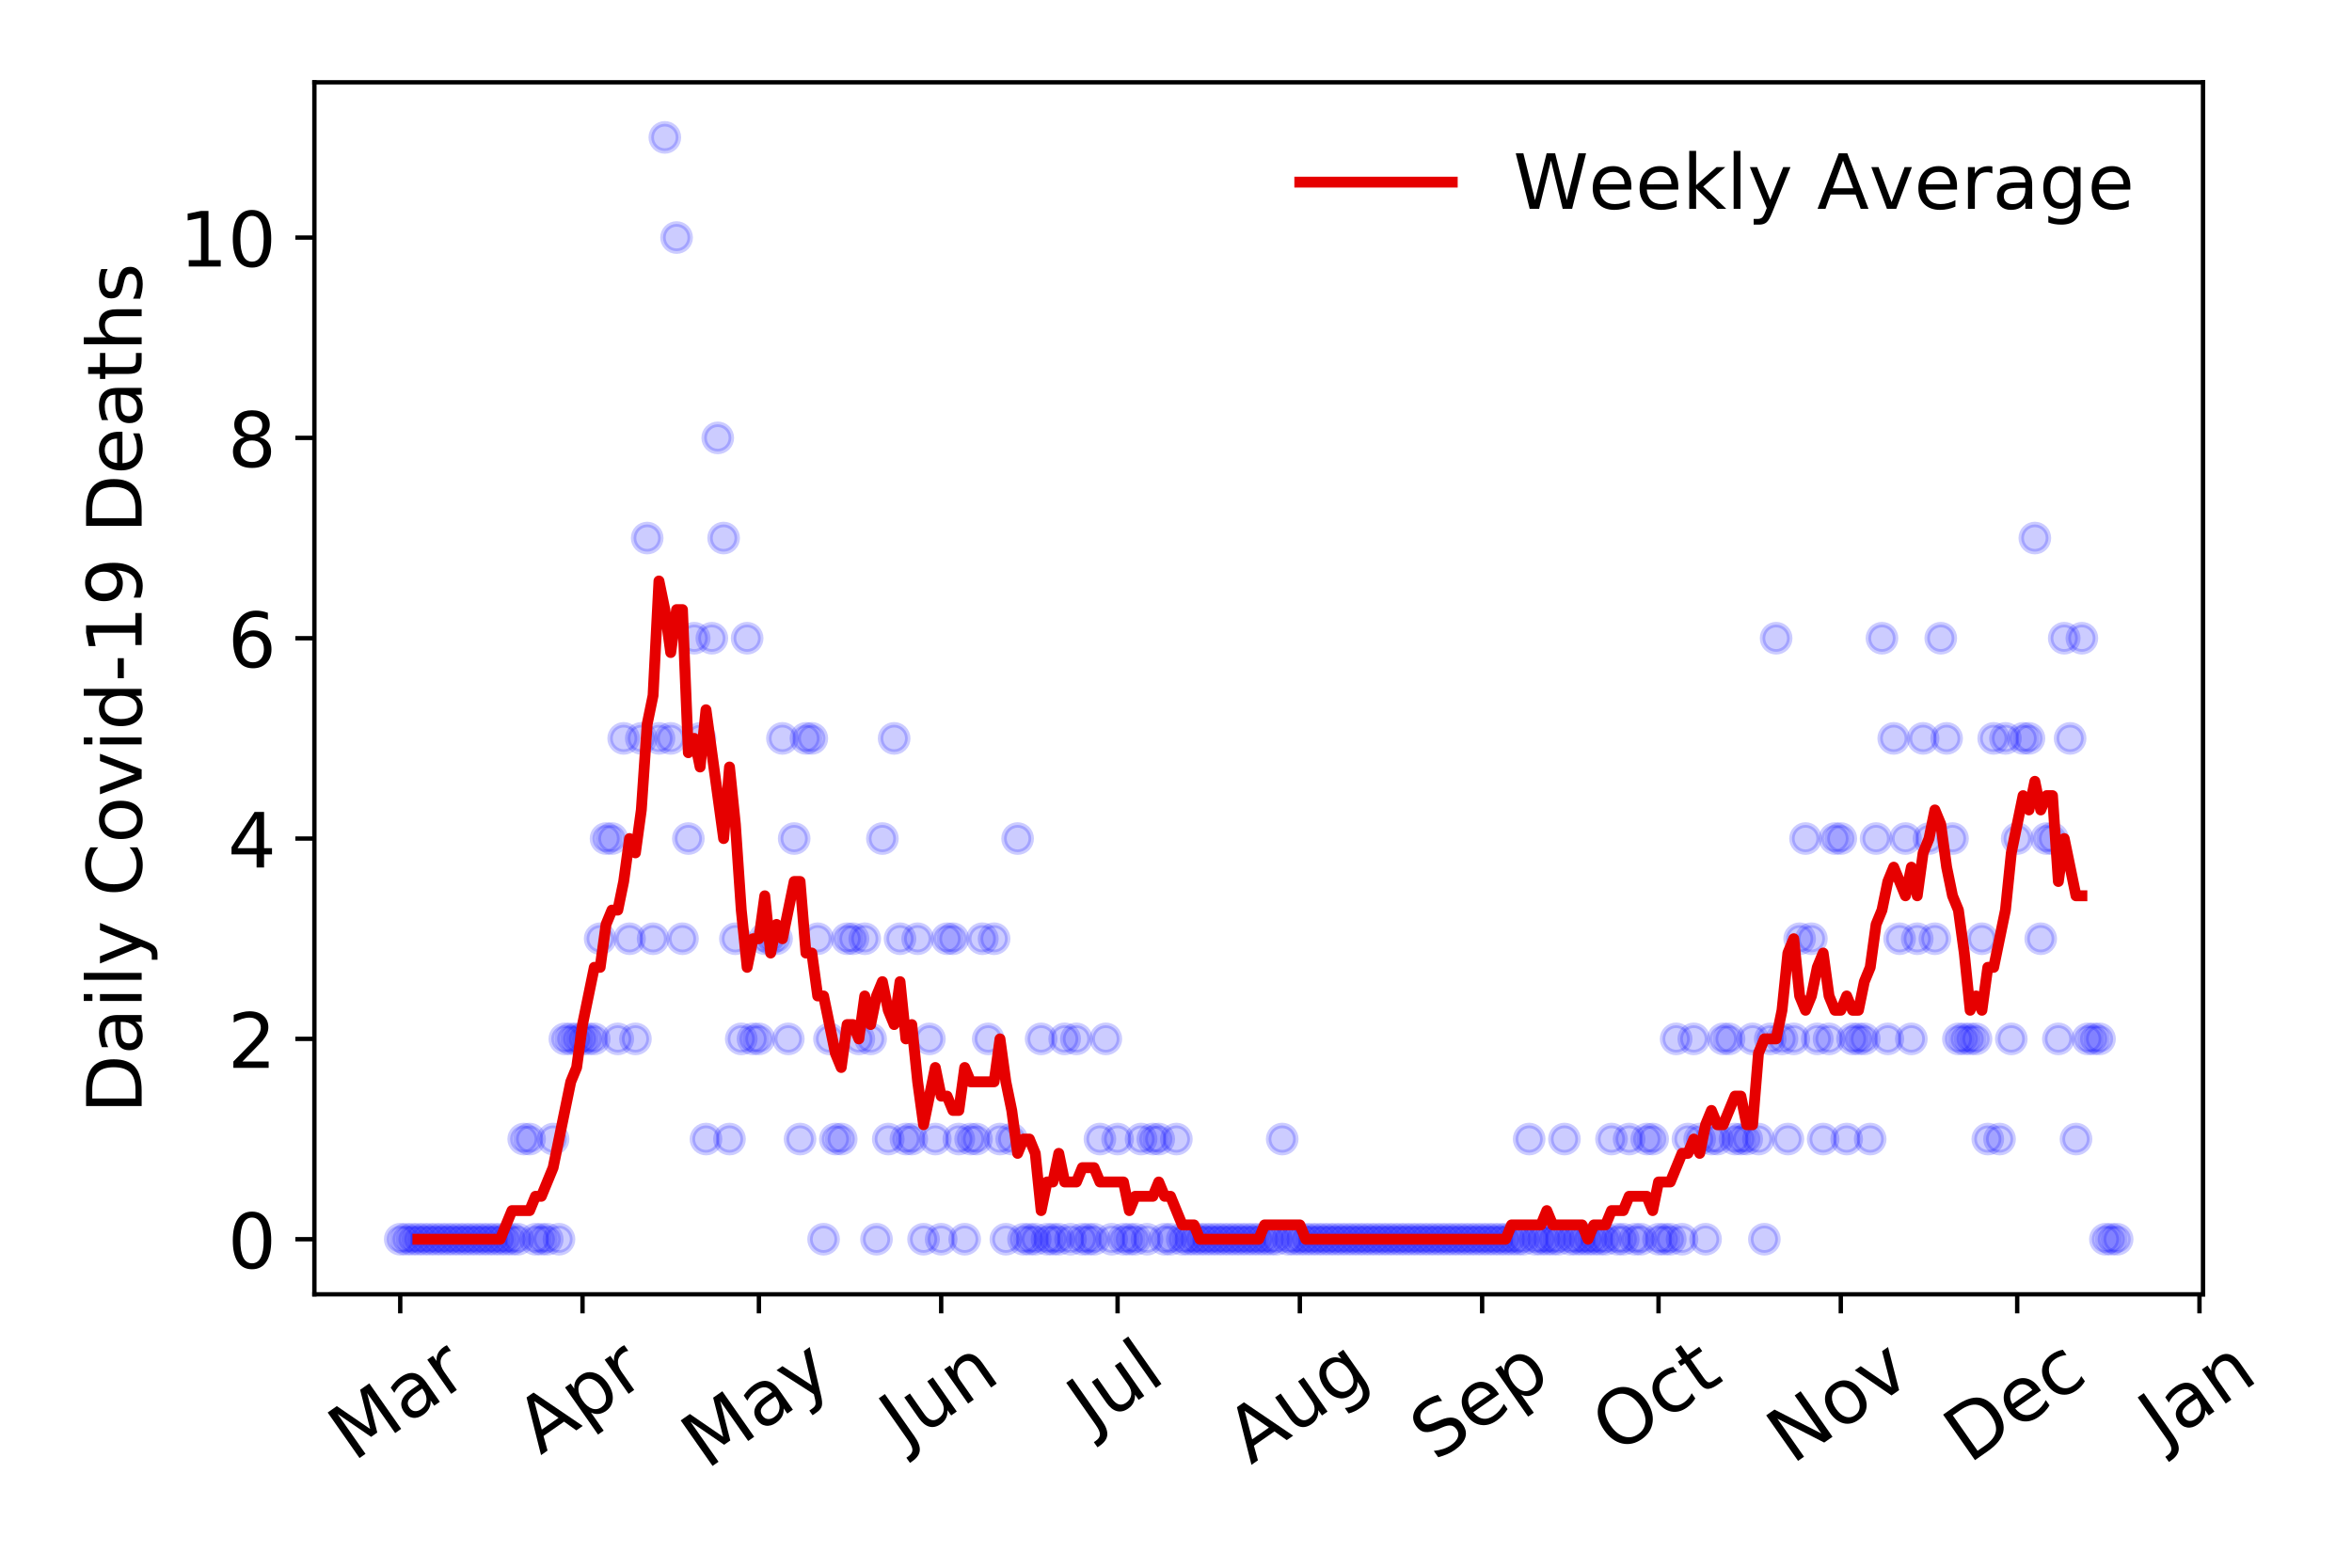 <?xml version="1.0" encoding="utf-8" standalone="no"?>
<!DOCTYPE svg PUBLIC "-//W3C//DTD SVG 1.1//EN"
  "http://www.w3.org/Graphics/SVG/1.1/DTD/svg11.dtd">
<!-- Created with matplotlib (https://matplotlib.org/) -->
<svg height="288pt" version="1.1" viewBox="0 0 432 288" width="432pt" xmlns="http://www.w3.org/2000/svg" xmlns:xlink="http://www.w3.org/1999/xlink">
 <defs>
  <style type="text/css">
*{stroke-linecap:butt;stroke-linejoin:round;}
  </style>
 </defs>
 <g id="figure_1">
  <g id="patch_1">
   <path d="M 0 288 
L 432 288 
L 432 0 
L 0 0 
z
" style="fill:#ffffff;"/>
  </g>
  <g id="axes_1">
   <g id="patch_2">
    <path d="M 57.745 237.778 
L 404.633 237.778 
L 404.633 15.12 
L 57.745 15.12 
z
" style="fill:#ffffff;"/>
   </g>
   <g id="matplotlib.axis_1">
    <g id="xtick_1">
     <g id="line2d_1">
      <defs>
       <path d="M 0 0 
L 0 3.5 
" id="m31b82ef98f" style="stroke:#000000;stroke-width:0.8;"/>
      </defs>
      <g>
       <use style="stroke:#000000;stroke-width:0.8;" x="73.513" xlink:href="#m31b82ef98f" y="237.778"/>
      </g>
     </g>
     <g id="text_1">
      <!-- Mar -->
      <defs>
       <path d="M 9.812 72.906 
L 24.516 72.906 
L 43.109 23.297 
L 61.812 72.906 
L 76.516 72.906 
L 76.516 0 
L 66.891 0 
L 66.891 64.016 
L 48.094 14.016 
L 38.188 14.016 
L 19.391 64.016 
L 19.391 0 
L 9.812 0 
z
" id="DejaVuSans-77"/>
       <path d="M 34.281 27.484 
Q 23.391 27.484 19.188 25 
Q 14.984 22.516 14.984 16.5 
Q 14.984 11.719 18.141 8.906 
Q 21.297 6.109 26.703 6.109 
Q 34.188 6.109 38.703 11.406 
Q 43.219 16.703 43.219 25.484 
L 43.219 27.484 
z
M 52.203 31.203 
L 52.203 0 
L 43.219 0 
L 43.219 8.297 
Q 40.141 3.328 35.547 0.953 
Q 30.953 -1.422 24.312 -1.422 
Q 15.922 -1.422 10.953 3.297 
Q 6 8.016 6 15.922 
Q 6 25.141 12.172 29.828 
Q 18.359 34.516 30.609 34.516 
L 43.219 34.516 
L 43.219 35.406 
Q 43.219 41.609 39.141 45 
Q 35.062 48.391 27.688 48.391 
Q 23 48.391 18.547 47.266 
Q 14.109 46.141 10.016 43.891 
L 10.016 52.203 
Q 14.938 54.109 19.578 55.047 
Q 24.219 56 28.609 56 
Q 40.484 56 46.344 49.844 
Q 52.203 43.703 52.203 31.203 
z
" id="DejaVuSans-97"/>
       <path d="M 41.109 46.297 
Q 39.594 47.172 37.812 47.578 
Q 36.031 48 33.891 48 
Q 26.266 48 22.188 43.047 
Q 18.109 38.094 18.109 28.812 
L 18.109 0 
L 9.078 0 
L 9.078 54.688 
L 18.109 54.688 
L 18.109 46.188 
Q 20.953 51.172 25.484 53.578 
Q 30.031 56 36.531 56 
Q 37.453 56 38.578 55.875 
Q 39.703 55.766 41.062 55.516 
z
" id="DejaVuSans-114"/>
      </defs>
      <g transform="translate(64.91 268.643)rotate(-35)scale(0.14 -0.14)">
       <use xlink:href="#DejaVuSans-77"/>
       <use x="86.279" xlink:href="#DejaVuSans-97"/>
       <use x="147.559" xlink:href="#DejaVuSans-114"/>
      </g>
     </g>
    </g>
    <g id="xtick_2">
     <g id="line2d_2">
      <g>
       <use style="stroke:#000000;stroke-width:0.8;" x="106.992" xlink:href="#m31b82ef98f" y="237.778"/>
      </g>
     </g>
     <g id="text_2">
      <!-- Apr -->
      <defs>
       <path d="M 34.188 63.188 
L 20.797 26.906 
L 47.609 26.906 
z
M 28.609 72.906 
L 39.797 72.906 
L 67.578 0 
L 57.328 0 
L 50.688 18.703 
L 17.828 18.703 
L 11.188 0 
L 0.781 0 
z
" id="DejaVuSans-65"/>
       <path d="M 18.109 8.203 
L 18.109 -20.797 
L 9.078 -20.797 
L 9.078 54.688 
L 18.109 54.688 
L 18.109 46.391 
Q 20.953 51.266 25.266 53.625 
Q 29.594 56 35.594 56 
Q 45.562 56 51.781 48.094 
Q 58.016 40.188 58.016 27.297 
Q 58.016 14.406 51.781 6.484 
Q 45.562 -1.422 35.594 -1.422 
Q 29.594 -1.422 25.266 0.953 
Q 20.953 3.328 18.109 8.203 
z
M 48.688 27.297 
Q 48.688 37.203 44.609 42.844 
Q 40.531 48.484 33.406 48.484 
Q 26.266 48.484 22.188 42.844 
Q 18.109 37.203 18.109 27.297 
Q 18.109 17.391 22.188 11.75 
Q 26.266 6.109 33.406 6.109 
Q 40.531 6.109 44.609 11.75 
Q 48.688 17.391 48.688 27.297 
z
" id="DejaVuSans-112"/>
      </defs>
      <g transform="translate(99.288 267.384)rotate(-35)scale(0.14 -0.14)">
       <use xlink:href="#DejaVuSans-65"/>
       <use x="68.408" xlink:href="#DejaVuSans-112"/>
       <use x="131.885" xlink:href="#DejaVuSans-114"/>
      </g>
     </g>
    </g>
    <g id="xtick_3">
     <g id="line2d_3">
      <g>
       <use style="stroke:#000000;stroke-width:0.8;" x="139.391" xlink:href="#m31b82ef98f" y="237.778"/>
      </g>
     </g>
     <g id="text_3">
      <!-- May -->
      <defs>
       <path d="M 32.172 -5.078 
Q 28.375 -14.844 24.75 -17.812 
Q 21.141 -20.797 15.094 -20.797 
L 7.906 -20.797 
L 7.906 -13.281 
L 13.188 -13.281 
Q 16.891 -13.281 18.938 -11.516 
Q 21 -9.766 23.484 -3.219 
L 25.094 0.875 
L 2.984 54.688 
L 12.5 54.688 
L 29.594 11.922 
L 46.688 54.688 
L 56.203 54.688 
z
" id="DejaVuSans-121"/>
      </defs>
      <g transform="translate(129.752 270.094)rotate(-35)scale(0.14 -0.14)">
       <use xlink:href="#DejaVuSans-77"/>
       <use x="86.279" xlink:href="#DejaVuSans-97"/>
       <use x="147.559" xlink:href="#DejaVuSans-121"/>
      </g>
     </g>
    </g>
    <g id="xtick_4">
     <g id="line2d_4">
      <g>
       <use style="stroke:#000000;stroke-width:0.8;" x="172.87" xlink:href="#m31b82ef98f" y="237.778"/>
      </g>
     </g>
     <g id="text_4">
      <!-- Jun -->
      <defs>
       <path d="M 9.812 72.906 
L 19.672 72.906 
L 19.672 5.078 
Q 19.672 -8.109 14.672 -14.062 
Q 9.672 -20.016 -1.422 -20.016 
L -5.172 -20.016 
L -5.172 -11.719 
L -2.094 -11.719 
Q 4.438 -11.719 7.125 -8.047 
Q 9.812 -4.391 9.812 5.078 
z
" id="DejaVuSans-74"/>
       <path d="M 8.5 21.578 
L 8.5 54.688 
L 17.484 54.688 
L 17.484 21.922 
Q 17.484 14.156 20.5 10.266 
Q 23.531 6.391 29.594 6.391 
Q 36.859 6.391 41.078 11.031 
Q 45.312 15.672 45.312 23.688 
L 45.312 54.688 
L 54.297 54.688 
L 54.297 0 
L 45.312 0 
L 45.312 8.406 
Q 42.047 3.422 37.719 1 
Q 33.406 -1.422 27.688 -1.422 
Q 18.266 -1.422 13.375 4.438 
Q 8.5 10.297 8.5 21.578 
z
M 31.109 56 
z
" id="DejaVuSans-117"/>
       <path d="M 54.891 33.016 
L 54.891 0 
L 45.906 0 
L 45.906 32.719 
Q 45.906 40.484 42.875 44.328 
Q 39.844 48.188 33.797 48.188 
Q 26.516 48.188 22.312 43.547 
Q 18.109 38.922 18.109 30.906 
L 18.109 0 
L 9.078 0 
L 9.078 54.688 
L 18.109 54.688 
L 18.109 46.188 
Q 21.344 51.125 25.703 53.562 
Q 30.078 56 35.797 56 
Q 45.219 56 50.047 50.172 
Q 54.891 44.344 54.891 33.016 
z
" id="DejaVuSans-110"/>
      </defs>
      <g transform="translate(166.127 266.039)rotate(-35)scale(0.14 -0.14)">
       <use xlink:href="#DejaVuSans-74"/>
       <use x="29.492" xlink:href="#DejaVuSans-117"/>
       <use x="92.871" xlink:href="#DejaVuSans-110"/>
      </g>
     </g>
    </g>
    <g id="xtick_5">
     <g id="line2d_5">
      <g>
       <use style="stroke:#000000;stroke-width:0.8;" x="205.27" xlink:href="#m31b82ef98f" y="237.778"/>
      </g>
     </g>
     <g id="text_5">
      <!-- Jul -->
      <defs>
       <path d="M 9.422 75.984 
L 18.406 75.984 
L 18.406 0 
L 9.422 0 
z
" id="DejaVuSans-108"/>
      </defs>
      <g transform="translate(200.567 263.181)rotate(-35)scale(0.14 -0.14)">
       <use xlink:href="#DejaVuSans-74"/>
       <use x="29.492" xlink:href="#DejaVuSans-117"/>
       <use x="92.871" xlink:href="#DejaVuSans-108"/>
      </g>
     </g>
    </g>
    <g id="xtick_6">
     <g id="line2d_6">
      <g>
       <use style="stroke:#000000;stroke-width:0.8;" x="238.749" xlink:href="#m31b82ef98f" y="237.778"/>
      </g>
     </g>
     <g id="text_6">
      <!-- Aug -->
      <defs>
       <path d="M 45.406 27.984 
Q 45.406 37.75 41.375 43.109 
Q 37.359 48.484 30.078 48.484 
Q 22.859 48.484 18.828 43.109 
Q 14.797 37.75 14.797 27.984 
Q 14.797 18.266 18.828 12.891 
Q 22.859 7.516 30.078 7.516 
Q 37.359 7.516 41.375 12.891 
Q 45.406 18.266 45.406 27.984 
z
M 54.391 6.781 
Q 54.391 -7.172 48.188 -13.984 
Q 42 -20.797 29.203 -20.797 
Q 24.469 -20.797 20.266 -20.094 
Q 16.062 -19.391 12.109 -17.922 
L 12.109 -9.188 
Q 16.062 -11.328 19.922 -12.344 
Q 23.781 -13.375 27.781 -13.375 
Q 36.625 -13.375 41.016 -8.766 
Q 45.406 -4.156 45.406 5.172 
L 45.406 9.625 
Q 42.625 4.781 38.281 2.391 
Q 33.938 0 27.875 0 
Q 17.828 0 11.672 7.656 
Q 5.516 15.328 5.516 27.984 
Q 5.516 40.672 11.672 48.328 
Q 17.828 56 27.875 56 
Q 33.938 56 38.281 53.609 
Q 42.625 51.219 45.406 46.391 
L 45.406 54.688 
L 54.391 54.688 
z
" id="DejaVuSans-103"/>
      </defs>
      <g transform="translate(229.768 269.172)rotate(-35)scale(0.14 -0.14)">
       <use xlink:href="#DejaVuSans-65"/>
       <use x="68.408" xlink:href="#DejaVuSans-117"/>
       <use x="131.787" xlink:href="#DejaVuSans-103"/>
      </g>
     </g>
    </g>
    <g id="xtick_7">
     <g id="line2d_7">
      <g>
       <use style="stroke:#000000;stroke-width:0.8;" x="272.228" xlink:href="#m31b82ef98f" y="237.778"/>
      </g>
     </g>
     <g id="text_7">
      <!-- Sep -->
      <defs>
       <path d="M 53.516 70.516 
L 53.516 60.891 
Q 47.906 63.578 42.922 64.891 
Q 37.938 66.219 33.297 66.219 
Q 25.25 66.219 20.875 63.094 
Q 16.5 59.969 16.5 54.203 
Q 16.5 49.359 19.406 46.891 
Q 22.312 44.438 30.422 42.922 
L 36.375 41.703 
Q 47.406 39.594 52.656 34.297 
Q 57.906 29 57.906 20.125 
Q 57.906 9.516 50.797 4.047 
Q 43.703 -1.422 29.984 -1.422 
Q 24.812 -1.422 18.969 -0.25 
Q 13.141 0.922 6.891 3.219 
L 6.891 13.375 
Q 12.891 10.016 18.656 8.297 
Q 24.422 6.594 29.984 6.594 
Q 38.422 6.594 43.016 9.906 
Q 47.609 13.234 47.609 19.391 
Q 47.609 24.75 44.312 27.781 
Q 41.016 30.812 33.5 32.328 
L 27.484 33.5 
Q 16.453 35.688 11.516 40.375 
Q 6.594 45.062 6.594 53.422 
Q 6.594 63.094 13.406 68.656 
Q 20.219 74.219 32.172 74.219 
Q 37.312 74.219 42.625 73.281 
Q 47.953 72.359 53.516 70.516 
z
" id="DejaVuSans-83"/>
       <path d="M 56.203 29.594 
L 56.203 25.203 
L 14.891 25.203 
Q 15.484 15.922 20.484 11.062 
Q 25.484 6.203 34.422 6.203 
Q 39.594 6.203 44.453 7.469 
Q 49.312 8.734 54.109 11.281 
L 54.109 2.781 
Q 49.266 0.734 44.188 -0.344 
Q 39.109 -1.422 33.891 -1.422 
Q 20.797 -1.422 13.156 6.188 
Q 5.516 13.812 5.516 26.812 
Q 5.516 40.234 12.766 48.109 
Q 20.016 56 32.328 56 
Q 43.359 56 49.781 48.891 
Q 56.203 41.797 56.203 29.594 
z
M 47.219 32.234 
Q 47.125 39.594 43.094 43.984 
Q 39.062 48.391 32.422 48.391 
Q 24.906 48.391 20.391 44.141 
Q 15.875 39.891 15.188 32.172 
z
" id="DejaVuSans-101"/>
      </defs>
      <g transform="translate(263.635 268.629)rotate(-35)scale(0.14 -0.14)">
       <use xlink:href="#DejaVuSans-83"/>
       <use x="63.477" xlink:href="#DejaVuSans-101"/>
       <use x="125" xlink:href="#DejaVuSans-112"/>
      </g>
     </g>
    </g>
    <g id="xtick_8">
     <g id="line2d_8">
      <g>
       <use style="stroke:#000000;stroke-width:0.8;" x="304.628" xlink:href="#m31b82ef98f" y="237.778"/>
      </g>
     </g>
     <g id="text_8">
      <!-- Oct -->
      <defs>
       <path d="M 39.406 66.219 
Q 28.656 66.219 22.328 58.203 
Q 16.016 50.203 16.016 36.375 
Q 16.016 22.609 22.328 14.594 
Q 28.656 6.594 39.406 6.594 
Q 50.141 6.594 56.422 14.594 
Q 62.703 22.609 62.703 36.375 
Q 62.703 50.203 56.422 58.203 
Q 50.141 66.219 39.406 66.219 
z
M 39.406 74.219 
Q 54.734 74.219 63.906 63.938 
Q 73.094 53.656 73.094 36.375 
Q 73.094 19.141 63.906 8.859 
Q 54.734 -1.422 39.406 -1.422 
Q 24.031 -1.422 14.812 8.828 
Q 5.609 19.094 5.609 36.375 
Q 5.609 53.656 14.812 63.938 
Q 24.031 74.219 39.406 74.219 
z
" id="DejaVuSans-79"/>
       <path d="M 48.781 52.594 
L 48.781 44.188 
Q 44.969 46.297 41.141 47.344 
Q 37.312 48.391 33.406 48.391 
Q 24.656 48.391 19.812 42.844 
Q 14.984 37.312 14.984 27.297 
Q 14.984 17.281 19.812 11.734 
Q 24.656 6.203 33.406 6.203 
Q 37.312 6.203 41.141 7.25 
Q 44.969 8.297 48.781 10.406 
L 48.781 2.094 
Q 45.016 0.344 40.984 -0.531 
Q 36.969 -1.422 32.422 -1.422 
Q 20.062 -1.422 12.781 6.344 
Q 5.516 14.109 5.516 27.297 
Q 5.516 40.672 12.859 48.328 
Q 20.219 56 33.016 56 
Q 37.156 56 41.109 55.141 
Q 45.062 54.297 48.781 52.594 
z
" id="DejaVuSans-99"/>
       <path d="M 18.312 70.219 
L 18.312 54.688 
L 36.812 54.688 
L 36.812 47.703 
L 18.312 47.703 
L 18.312 18.016 
Q 18.312 11.328 20.141 9.422 
Q 21.969 7.516 27.594 7.516 
L 36.812 7.516 
L 36.812 0 
L 27.594 0 
Q 17.188 0 13.234 3.875 
Q 9.281 7.766 9.281 18.016 
L 9.281 47.703 
L 2.688 47.703 
L 2.688 54.688 
L 9.281 54.688 
L 9.281 70.219 
z
" id="DejaVuSans-116"/>
      </defs>
      <g transform="translate(296.929 267.377)rotate(-35)scale(0.14 -0.14)">
       <use xlink:href="#DejaVuSans-79"/>
       <use x="78.711" xlink:href="#DejaVuSans-99"/>
       <use x="133.691" xlink:href="#DejaVuSans-116"/>
      </g>
     </g>
    </g>
    <g id="xtick_9">
     <g id="line2d_9">
      <g>
       <use style="stroke:#000000;stroke-width:0.8;" x="338.107" xlink:href="#m31b82ef98f" y="237.778"/>
      </g>
     </g>
     <g id="text_9">
      <!-- Nov -->
      <defs>
       <path d="M 9.812 72.906 
L 23.094 72.906 
L 55.422 11.922 
L 55.422 72.906 
L 64.984 72.906 
L 64.984 0 
L 51.703 0 
L 19.391 60.984 
L 19.391 0 
L 9.812 0 
z
" id="DejaVuSans-78"/>
       <path d="M 30.609 48.391 
Q 23.391 48.391 19.188 42.75 
Q 14.984 37.109 14.984 27.297 
Q 14.984 17.484 19.156 11.844 
Q 23.344 6.203 30.609 6.203 
Q 37.797 6.203 41.984 11.859 
Q 46.188 17.531 46.188 27.297 
Q 46.188 37.016 41.984 42.703 
Q 37.797 48.391 30.609 48.391 
z
M 30.609 56 
Q 42.328 56 49.016 48.375 
Q 55.719 40.766 55.719 27.297 
Q 55.719 13.875 49.016 6.219 
Q 42.328 -1.422 30.609 -1.422 
Q 18.844 -1.422 12.172 6.219 
Q 5.516 13.875 5.516 27.297 
Q 5.516 40.766 12.172 48.375 
Q 18.844 56 30.609 56 
z
" id="DejaVuSans-111"/>
       <path d="M 2.984 54.688 
L 12.5 54.688 
L 29.594 8.797 
L 46.688 54.688 
L 56.203 54.688 
L 35.688 0 
L 23.484 0 
z
" id="DejaVuSans-118"/>
      </defs>
      <g transform="translate(329.13 269.166)rotate(-35)scale(0.14 -0.14)">
       <use xlink:href="#DejaVuSans-78"/>
       <use x="74.805" xlink:href="#DejaVuSans-111"/>
       <use x="135.986" xlink:href="#DejaVuSans-118"/>
      </g>
     </g>
    </g>
    <g id="xtick_10">
     <g id="line2d_10">
      <g>
       <use style="stroke:#000000;stroke-width:0.8;" x="370.506" xlink:href="#m31b82ef98f" y="237.778"/>
      </g>
     </g>
     <g id="text_10">
      <!-- Dec -->
      <defs>
       <path d="M 19.672 64.797 
L 19.672 8.109 
L 31.594 8.109 
Q 46.688 8.109 53.688 14.938 
Q 60.688 21.781 60.688 36.531 
Q 60.688 51.172 53.688 57.984 
Q 46.688 64.797 31.594 64.797 
z
M 9.812 72.906 
L 30.078 72.906 
Q 51.266 72.906 61.172 64.094 
Q 71.094 55.281 71.094 36.531 
Q 71.094 17.672 61.125 8.828 
Q 51.172 0 30.078 0 
L 9.812 0 
z
" id="DejaVuSans-68"/>
      </defs>
      <g transform="translate(361.626 269.032)rotate(-35)scale(0.14 -0.14)">
       <use xlink:href="#DejaVuSans-68"/>
       <use x="77.002" xlink:href="#DejaVuSans-101"/>
       <use x="138.525" xlink:href="#DejaVuSans-99"/>
      </g>
     </g>
    </g>
    <g id="xtick_11">
     <g id="line2d_11">
      <g>
       <use style="stroke:#000000;stroke-width:0.8;" x="403.985" xlink:href="#m31b82ef98f" y="237.778"/>
      </g>
     </g>
     <g id="text_11">
      <!-- Jan -->
      <g transform="translate(397.362 265.871)rotate(-35)scale(0.14 -0.14)">
       <use xlink:href="#DejaVuSans-74"/>
       <use x="29.492" xlink:href="#DejaVuSans-97"/>
       <use x="90.771" xlink:href="#DejaVuSans-110"/>
      </g>
     </g>
    </g>
   </g>
   <g id="matplotlib.axis_2">
    <g id="ytick_1">
     <g id="line2d_12">
      <defs>
       <path d="M 0 0 
L -3.5 0 
" id="me531183af1" style="stroke:#000000;stroke-width:0.8;"/>
      </defs>
      <g>
       <use style="stroke:#000000;stroke-width:0.8;" x="57.745" xlink:href="#me531183af1" y="227.657"/>
      </g>
     </g>
     <g id="text_12">
      <!-- 0 -->
      <defs>
       <path d="M 31.781 66.406 
Q 24.172 66.406 20.328 58.906 
Q 16.5 51.422 16.5 36.375 
Q 16.5 21.391 20.328 13.891 
Q 24.172 6.391 31.781 6.391 
Q 39.453 6.391 43.281 13.891 
Q 47.125 21.391 47.125 36.375 
Q 47.125 51.422 43.281 58.906 
Q 39.453 66.406 31.781 66.406 
z
M 31.781 74.219 
Q 44.047 74.219 50.516 64.516 
Q 56.984 54.828 56.984 36.375 
Q 56.984 17.969 50.516 8.266 
Q 44.047 -1.422 31.781 -1.422 
Q 19.531 -1.422 13.062 8.266 
Q 6.594 17.969 6.594 36.375 
Q 6.594 54.828 13.062 64.516 
Q 19.531 74.219 31.781 74.219 
z
" id="DejaVuSans-48"/>
      </defs>
      <g transform="translate(41.837 232.976)scale(0.14 -0.14)">
       <use xlink:href="#DejaVuSans-48"/>
      </g>
     </g>
    </g>
    <g id="ytick_2">
     <g id="line2d_13">
      <g>
       <use style="stroke:#000000;stroke-width:0.8;" x="57.745" xlink:href="#me531183af1" y="190.854"/>
      </g>
     </g>
     <g id="text_13">
      <!-- 2 -->
      <defs>
       <path d="M 19.188 8.297 
L 53.609 8.297 
L 53.609 0 
L 7.328 0 
L 7.328 8.297 
Q 12.938 14.109 22.625 23.891 
Q 32.328 33.688 34.812 36.531 
Q 39.547 41.844 41.422 45.531 
Q 43.312 49.219 43.312 52.781 
Q 43.312 58.594 39.234 62.25 
Q 35.156 65.922 28.609 65.922 
Q 23.969 65.922 18.812 64.312 
Q 13.672 62.703 7.812 59.422 
L 7.812 69.391 
Q 13.766 71.781 18.938 73 
Q 24.125 74.219 28.422 74.219 
Q 39.75 74.219 46.484 68.547 
Q 53.219 62.891 53.219 53.422 
Q 53.219 48.922 51.531 44.891 
Q 49.859 40.875 45.406 35.406 
Q 44.188 33.984 37.641 27.219 
Q 31.109 20.453 19.188 8.297 
z
" id="DejaVuSans-50"/>
      </defs>
      <g transform="translate(41.837 196.173)scale(0.14 -0.14)">
       <use xlink:href="#DejaVuSans-50"/>
      </g>
     </g>
    </g>
    <g id="ytick_3">
     <g id="line2d_14">
      <g>
       <use style="stroke:#000000;stroke-width:0.8;" x="57.745" xlink:href="#me531183af1" y="154.051"/>
      </g>
     </g>
     <g id="text_14">
      <!-- 4 -->
      <defs>
       <path d="M 37.797 64.312 
L 12.891 25.391 
L 37.797 25.391 
z
M 35.203 72.906 
L 47.609 72.906 
L 47.609 25.391 
L 58.016 25.391 
L 58.016 17.188 
L 47.609 17.188 
L 47.609 0 
L 37.797 0 
L 37.797 17.188 
L 4.891 17.188 
L 4.891 26.703 
z
" id="DejaVuSans-52"/>
      </defs>
      <g transform="translate(41.837 159.37)scale(0.14 -0.14)">
       <use xlink:href="#DejaVuSans-52"/>
      </g>
     </g>
    </g>
    <g id="ytick_4">
     <g id="line2d_15">
      <g>
       <use style="stroke:#000000;stroke-width:0.8;" x="57.745" xlink:href="#me531183af1" y="117.248"/>
      </g>
     </g>
     <g id="text_15">
      <!-- 6 -->
      <defs>
       <path d="M 33.016 40.375 
Q 26.375 40.375 22.484 35.828 
Q 18.609 31.297 18.609 23.391 
Q 18.609 15.531 22.484 10.953 
Q 26.375 6.391 33.016 6.391 
Q 39.656 6.391 43.531 10.953 
Q 47.406 15.531 47.406 23.391 
Q 47.406 31.297 43.531 35.828 
Q 39.656 40.375 33.016 40.375 
z
M 52.594 71.297 
L 52.594 62.312 
Q 48.875 64.062 45.094 64.984 
Q 41.312 65.922 37.594 65.922 
Q 27.828 65.922 22.672 59.328 
Q 17.531 52.734 16.797 39.406 
Q 19.672 43.656 24.016 45.922 
Q 28.375 48.188 33.594 48.188 
Q 44.578 48.188 50.953 41.516 
Q 57.328 34.859 57.328 23.391 
Q 57.328 12.156 50.688 5.359 
Q 44.047 -1.422 33.016 -1.422 
Q 20.359 -1.422 13.672 8.266 
Q 6.984 17.969 6.984 36.375 
Q 6.984 53.656 15.188 63.938 
Q 23.391 74.219 37.203 74.219 
Q 40.922 74.219 44.703 73.484 
Q 48.484 72.75 52.594 71.297 
z
" id="DejaVuSans-54"/>
      </defs>
      <g transform="translate(41.837 122.567)scale(0.14 -0.14)">
       <use xlink:href="#DejaVuSans-54"/>
      </g>
     </g>
    </g>
    <g id="ytick_5">
     <g id="line2d_16">
      <g>
       <use style="stroke:#000000;stroke-width:0.8;" x="57.745" xlink:href="#me531183af1" y="80.445"/>
      </g>
     </g>
     <g id="text_16">
      <!-- 8 -->
      <defs>
       <path d="M 31.781 34.625 
Q 24.75 34.625 20.719 30.859 
Q 16.703 27.094 16.703 20.516 
Q 16.703 13.922 20.719 10.156 
Q 24.75 6.391 31.781 6.391 
Q 38.812 6.391 42.859 10.172 
Q 46.922 13.969 46.922 20.516 
Q 46.922 27.094 42.891 30.859 
Q 38.875 34.625 31.781 34.625 
z
M 21.922 38.812 
Q 15.578 40.375 12.031 44.719 
Q 8.5 49.078 8.5 55.328 
Q 8.5 64.062 14.719 69.141 
Q 20.953 74.219 31.781 74.219 
Q 42.672 74.219 48.875 69.141 
Q 55.078 64.062 55.078 55.328 
Q 55.078 49.078 51.531 44.719 
Q 48 40.375 41.703 38.812 
Q 48.828 37.156 52.797 32.312 
Q 56.781 27.484 56.781 20.516 
Q 56.781 9.906 50.312 4.234 
Q 43.844 -1.422 31.781 -1.422 
Q 19.734 -1.422 13.25 4.234 
Q 6.781 9.906 6.781 20.516 
Q 6.781 27.484 10.781 32.312 
Q 14.797 37.156 21.922 38.812 
z
M 18.312 54.391 
Q 18.312 48.734 21.844 45.562 
Q 25.391 42.391 31.781 42.391 
Q 38.141 42.391 41.719 45.562 
Q 45.312 48.734 45.312 54.391 
Q 45.312 60.062 41.719 63.234 
Q 38.141 66.406 31.781 66.406 
Q 25.391 66.406 21.844 63.234 
Q 18.312 60.062 18.312 54.391 
z
" id="DejaVuSans-56"/>
      </defs>
      <g transform="translate(41.837 85.764)scale(0.14 -0.14)">
       <use xlink:href="#DejaVuSans-56"/>
      </g>
     </g>
    </g>
    <g id="ytick_6">
     <g id="line2d_17">
      <g>
       <use style="stroke:#000000;stroke-width:0.8;" x="57.745" xlink:href="#me531183af1" y="43.642"/>
      </g>
     </g>
     <g id="text_17">
      <!-- 10 -->
      <defs>
       <path d="M 12.406 8.297 
L 28.516 8.297 
L 28.516 63.922 
L 10.984 60.406 
L 10.984 69.391 
L 28.422 72.906 
L 38.281 72.906 
L 38.281 8.297 
L 54.391 8.297 
L 54.391 0 
L 12.406 0 
z
" id="DejaVuSans-49"/>
      </defs>
      <g transform="translate(32.93 48.961)scale(0.14 -0.14)">
       <use xlink:href="#DejaVuSans-49"/>
       <use x="63.623" xlink:href="#DejaVuSans-48"/>
      </g>
     </g>
    </g>
    <g id="text_18">
     <!-- Daily Covid-19 Deaths -->
     <defs>
      <path d="M 9.422 54.688 
L 18.406 54.688 
L 18.406 0 
L 9.422 0 
z
M 9.422 75.984 
L 18.406 75.984 
L 18.406 64.594 
L 9.422 64.594 
z
" id="DejaVuSans-105"/>
      <path id="DejaVuSans-32"/>
      <path d="M 64.406 67.281 
L 64.406 56.891 
Q 59.422 61.531 53.781 63.812 
Q 48.141 66.109 41.797 66.109 
Q 29.297 66.109 22.656 58.469 
Q 16.016 50.828 16.016 36.375 
Q 16.016 21.969 22.656 14.328 
Q 29.297 6.688 41.797 6.688 
Q 48.141 6.688 53.781 8.984 
Q 59.422 11.281 64.406 15.922 
L 64.406 5.609 
Q 59.234 2.094 53.438 0.328 
Q 47.656 -1.422 41.219 -1.422 
Q 24.656 -1.422 15.125 8.703 
Q 5.609 18.844 5.609 36.375 
Q 5.609 53.953 15.125 64.078 
Q 24.656 74.219 41.219 74.219 
Q 47.75 74.219 53.531 72.484 
Q 59.328 70.75 64.406 67.281 
z
" id="DejaVuSans-67"/>
      <path d="M 45.406 46.391 
L 45.406 75.984 
L 54.391 75.984 
L 54.391 0 
L 45.406 0 
L 45.406 8.203 
Q 42.578 3.328 38.25 0.953 
Q 33.938 -1.422 27.875 -1.422 
Q 17.969 -1.422 11.734 6.484 
Q 5.516 14.406 5.516 27.297 
Q 5.516 40.188 11.734 48.094 
Q 17.969 56 27.875 56 
Q 33.938 56 38.25 53.625 
Q 42.578 51.266 45.406 46.391 
z
M 14.797 27.297 
Q 14.797 17.391 18.875 11.75 
Q 22.953 6.109 30.078 6.109 
Q 37.203 6.109 41.297 11.75 
Q 45.406 17.391 45.406 27.297 
Q 45.406 37.203 41.297 42.844 
Q 37.203 48.484 30.078 48.484 
Q 22.953 48.484 18.875 42.844 
Q 14.797 37.203 14.797 27.297 
z
" id="DejaVuSans-100"/>
      <path d="M 4.891 31.391 
L 31.203 31.391 
L 31.203 23.391 
L 4.891 23.391 
z
" id="DejaVuSans-45"/>
      <path d="M 10.984 1.516 
L 10.984 10.5 
Q 14.703 8.734 18.5 7.812 
Q 22.312 6.891 25.984 6.891 
Q 35.75 6.891 40.891 13.453 
Q 46.047 20.016 46.781 33.406 
Q 43.953 29.203 39.594 26.953 
Q 35.25 24.703 29.984 24.703 
Q 19.047 24.703 12.672 31.312 
Q 6.297 37.938 6.297 49.422 
Q 6.297 60.641 12.938 67.422 
Q 19.578 74.219 30.609 74.219 
Q 43.266 74.219 49.922 64.516 
Q 56.594 54.828 56.594 36.375 
Q 56.594 19.141 48.406 8.859 
Q 40.234 -1.422 26.422 -1.422 
Q 22.703 -1.422 18.891 -0.688 
Q 15.094 0.047 10.984 1.516 
z
M 30.609 32.422 
Q 37.25 32.422 41.125 36.953 
Q 45.016 41.5 45.016 49.422 
Q 45.016 57.281 41.125 61.844 
Q 37.25 66.406 30.609 66.406 
Q 23.969 66.406 20.094 61.844 
Q 16.219 57.281 16.219 49.422 
Q 16.219 41.5 20.094 36.953 
Q 23.969 32.422 30.609 32.422 
z
" id="DejaVuSans-57"/>
      <path d="M 54.891 33.016 
L 54.891 0 
L 45.906 0 
L 45.906 32.719 
Q 45.906 40.484 42.875 44.328 
Q 39.844 48.188 33.797 48.188 
Q 26.516 48.188 22.312 43.547 
Q 18.109 38.922 18.109 30.906 
L 18.109 0 
L 9.078 0 
L 9.078 75.984 
L 18.109 75.984 
L 18.109 46.188 
Q 21.344 51.125 25.703 53.562 
Q 30.078 56 35.797 56 
Q 45.219 56 50.047 50.172 
Q 54.891 44.344 54.891 33.016 
z
" id="DejaVuSans-104"/>
      <path d="M 44.281 53.078 
L 44.281 44.578 
Q 40.484 46.531 36.375 47.5 
Q 32.281 48.484 27.875 48.484 
Q 21.188 48.484 17.844 46.438 
Q 14.5 44.391 14.5 40.281 
Q 14.5 37.156 16.891 35.375 
Q 19.281 33.594 26.516 31.984 
L 29.594 31.297 
Q 39.156 29.25 43.188 25.516 
Q 47.219 21.781 47.219 15.094 
Q 47.219 7.469 41.188 3.016 
Q 35.156 -1.422 24.609 -1.422 
Q 20.219 -1.422 15.453 -0.562 
Q 10.688 0.297 5.422 2 
L 5.422 11.281 
Q 10.406 8.688 15.234 7.391 
Q 20.062 6.109 24.812 6.109 
Q 31.156 6.109 34.562 8.281 
Q 37.984 10.453 37.984 14.406 
Q 37.984 18.062 35.516 20.016 
Q 33.062 21.969 24.703 23.781 
L 21.578 24.516 
Q 13.234 26.266 9.516 29.906 
Q 5.812 33.547 5.812 39.891 
Q 5.812 47.609 11.281 51.797 
Q 16.75 56 26.812 56 
Q 31.781 56 36.172 55.266 
Q 40.578 54.547 44.281 53.078 
z
" id="DejaVuSans-115"/>
     </defs>
     <g transform="translate(26.018 204.56)rotate(-90)scale(0.14 -0.14)">
      <use xlink:href="#DejaVuSans-68"/>
      <use x="77.002" xlink:href="#DejaVuSans-97"/>
      <use x="138.281" xlink:href="#DejaVuSans-105"/>
      <use x="166.064" xlink:href="#DejaVuSans-108"/>
      <use x="193.848" xlink:href="#DejaVuSans-121"/>
      <use x="253.027" xlink:href="#DejaVuSans-32"/>
      <use x="284.814" xlink:href="#DejaVuSans-67"/>
      <use x="354.639" xlink:href="#DejaVuSans-111"/>
      <use x="415.82" xlink:href="#DejaVuSans-118"/>
      <use x="475" xlink:href="#DejaVuSans-105"/>
      <use x="502.783" xlink:href="#DejaVuSans-100"/>
      <use x="566.26" xlink:href="#DejaVuSans-45"/>
      <use x="602.344" xlink:href="#DejaVuSans-49"/>
      <use x="665.967" xlink:href="#DejaVuSans-57"/>
      <use x="729.59" xlink:href="#DejaVuSans-32"/>
      <use x="761.377" xlink:href="#DejaVuSans-68"/>
      <use x="838.379" xlink:href="#DejaVuSans-101"/>
      <use x="899.902" xlink:href="#DejaVuSans-97"/>
      <use x="961.182" xlink:href="#DejaVuSans-116"/>
      <use x="1000.391" xlink:href="#DejaVuSans-104"/>
      <use x="1063.77" xlink:href="#DejaVuSans-115"/>
     </g>
    </g>
   </g>
   <g id="line2d_18">
    <defs>
     <path d="M 0 2.5 
C 0.663 2.5 1.299 2.237 1.768 1.768 
C 2.237 1.299 2.5 0.663 2.5 0 
C 2.5 -0.663 2.237 -1.299 1.768 -1.768 
C 1.299 -2.237 0.663 -2.5 0 -2.5 
C -0.663 -2.5 -1.299 -2.237 -1.768 -1.768 
C -2.237 -1.299 -2.5 -0.663 -2.5 0 
C -2.5 0.663 -2.237 1.299 -1.768 1.768 
C -1.299 2.237 -0.663 2.5 0 2.5 
z
" id="m5bbc3ffd28" style="stroke:#0000ff;stroke-opacity:0.2;"/>
    </defs>
    <g clip-path="url(#pdc93b87ecc)">
     <use style="fill:#0000ff;fill-opacity:0.2;stroke:#0000ff;stroke-opacity:0.2;" x="73.513" xlink:href="#m5bbc3ffd28" y="227.657"/>
     <use style="fill:#0000ff;fill-opacity:0.2;stroke:#0000ff;stroke-opacity:0.2;" x="74.593" xlink:href="#m5bbc3ffd28" y="227.657"/>
     <use style="fill:#0000ff;fill-opacity:0.2;stroke:#0000ff;stroke-opacity:0.2;" x="75.673" xlink:href="#m5bbc3ffd28" y="227.657"/>
     <use style="fill:#0000ff;fill-opacity:0.2;stroke:#0000ff;stroke-opacity:0.2;" x="76.753" xlink:href="#m5bbc3ffd28" y="227.657"/>
     <use style="fill:#0000ff;fill-opacity:0.2;stroke:#0000ff;stroke-opacity:0.2;" x="77.833" xlink:href="#m5bbc3ffd28" y="227.657"/>
     <use style="fill:#0000ff;fill-opacity:0.2;stroke:#0000ff;stroke-opacity:0.2;" x="78.913" xlink:href="#m5bbc3ffd28" y="227.657"/>
     <use style="fill:#0000ff;fill-opacity:0.2;stroke:#0000ff;stroke-opacity:0.2;" x="79.993" xlink:href="#m5bbc3ffd28" y="227.657"/>
     <use style="fill:#0000ff;fill-opacity:0.2;stroke:#0000ff;stroke-opacity:0.2;" x="81.072" xlink:href="#m5bbc3ffd28" y="227.657"/>
     <use style="fill:#0000ff;fill-opacity:0.2;stroke:#0000ff;stroke-opacity:0.2;" x="82.152" xlink:href="#m5bbc3ffd28" y="227.657"/>
     <use style="fill:#0000ff;fill-opacity:0.2;stroke:#0000ff;stroke-opacity:0.2;" x="83.232" xlink:href="#m5bbc3ffd28" y="227.657"/>
     <use style="fill:#0000ff;fill-opacity:0.2;stroke:#0000ff;stroke-opacity:0.2;" x="84.312" xlink:href="#m5bbc3ffd28" y="227.657"/>
     <use style="fill:#0000ff;fill-opacity:0.2;stroke:#0000ff;stroke-opacity:0.2;" x="85.392" xlink:href="#m5bbc3ffd28" y="227.657"/>
     <use style="fill:#0000ff;fill-opacity:0.2;stroke:#0000ff;stroke-opacity:0.2;" x="86.472" xlink:href="#m5bbc3ffd28" y="227.657"/>
     <use style="fill:#0000ff;fill-opacity:0.2;stroke:#0000ff;stroke-opacity:0.2;" x="87.552" xlink:href="#m5bbc3ffd28" y="227.657"/>
     <use style="fill:#0000ff;fill-opacity:0.2;stroke:#0000ff;stroke-opacity:0.2;" x="88.632" xlink:href="#m5bbc3ffd28" y="227.657"/>
     <use style="fill:#0000ff;fill-opacity:0.2;stroke:#0000ff;stroke-opacity:0.2;" x="89.712" xlink:href="#m5bbc3ffd28" y="227.657"/>
     <use style="fill:#0000ff;fill-opacity:0.2;stroke:#0000ff;stroke-opacity:0.2;" x="90.792" xlink:href="#m5bbc3ffd28" y="227.657"/>
     <use style="fill:#0000ff;fill-opacity:0.2;stroke:#0000ff;stroke-opacity:0.2;" x="91.872" xlink:href="#m5bbc3ffd28" y="227.657"/>
     <use style="fill:#0000ff;fill-opacity:0.2;stroke:#0000ff;stroke-opacity:0.2;" x="92.952" xlink:href="#m5bbc3ffd28" y="227.657"/>
     <use style="fill:#0000ff;fill-opacity:0.2;stroke:#0000ff;stroke-opacity:0.2;" x="94.032" xlink:href="#m5bbc3ffd28" y="227.657"/>
     <use style="fill:#0000ff;fill-opacity:0.2;stroke:#0000ff;stroke-opacity:0.2;" x="95.112" xlink:href="#m5bbc3ffd28" y="227.657"/>
     <use style="fill:#0000ff;fill-opacity:0.2;stroke:#0000ff;stroke-opacity:0.2;" x="96.192" xlink:href="#m5bbc3ffd28" y="209.256"/>
     <use style="fill:#0000ff;fill-opacity:0.2;stroke:#0000ff;stroke-opacity:0.2;" x="97.272" xlink:href="#m5bbc3ffd28" y="209.256"/>
     <use style="fill:#0000ff;fill-opacity:0.2;stroke:#0000ff;stroke-opacity:0.2;" x="98.352" xlink:href="#m5bbc3ffd28" y="227.657"/>
     <use style="fill:#0000ff;fill-opacity:0.2;stroke:#0000ff;stroke-opacity:0.2;" x="99.432" xlink:href="#m5bbc3ffd28" y="227.657"/>
     <use style="fill:#0000ff;fill-opacity:0.2;stroke:#0000ff;stroke-opacity:0.2;" x="100.512" xlink:href="#m5bbc3ffd28" y="227.657"/>
     <use style="fill:#0000ff;fill-opacity:0.2;stroke:#0000ff;stroke-opacity:0.2;" x="101.592" xlink:href="#m5bbc3ffd28" y="209.256"/>
     <use style="fill:#0000ff;fill-opacity:0.2;stroke:#0000ff;stroke-opacity:0.2;" x="102.672" xlink:href="#m5bbc3ffd28" y="227.657"/>
     <use style="fill:#0000ff;fill-opacity:0.2;stroke:#0000ff;stroke-opacity:0.2;" x="103.752" xlink:href="#m5bbc3ffd28" y="190.854"/>
     <use style="fill:#0000ff;fill-opacity:0.2;stroke:#0000ff;stroke-opacity:0.2;" x="104.832" xlink:href="#m5bbc3ffd28" y="190.854"/>
     <use style="fill:#0000ff;fill-opacity:0.2;stroke:#0000ff;stroke-opacity:0.2;" x="105.912" xlink:href="#m5bbc3ffd28" y="190.854"/>
     <use style="fill:#0000ff;fill-opacity:0.2;stroke:#0000ff;stroke-opacity:0.2;" x="106.992" xlink:href="#m5bbc3ffd28" y="190.854"/>
     <use style="fill:#0000ff;fill-opacity:0.2;stroke:#0000ff;stroke-opacity:0.2;" x="108.072" xlink:href="#m5bbc3ffd28" y="190.854"/>
     <use style="fill:#0000ff;fill-opacity:0.2;stroke:#0000ff;stroke-opacity:0.2;" x="109.152" xlink:href="#m5bbc3ffd28" y="190.854"/>
     <use style="fill:#0000ff;fill-opacity:0.2;stroke:#0000ff;stroke-opacity:0.2;" x="110.232" xlink:href="#m5bbc3ffd28" y="172.453"/>
     <use style="fill:#0000ff;fill-opacity:0.2;stroke:#0000ff;stroke-opacity:0.2;" x="111.312" xlink:href="#m5bbc3ffd28" y="154.051"/>
     <use style="fill:#0000ff;fill-opacity:0.2;stroke:#0000ff;stroke-opacity:0.2;" x="112.392" xlink:href="#m5bbc3ffd28" y="154.051"/>
     <use style="fill:#0000ff;fill-opacity:0.2;stroke:#0000ff;stroke-opacity:0.2;" x="113.472" xlink:href="#m5bbc3ffd28" y="190.854"/>
     <use style="fill:#0000ff;fill-opacity:0.2;stroke:#0000ff;stroke-opacity:0.2;" x="114.552" xlink:href="#m5bbc3ffd28" y="135.65"/>
     <use style="fill:#0000ff;fill-opacity:0.2;stroke:#0000ff;stroke-opacity:0.2;" x="115.632" xlink:href="#m5bbc3ffd28" y="172.453"/>
     <use style="fill:#0000ff;fill-opacity:0.2;stroke:#0000ff;stroke-opacity:0.2;" x="116.712" xlink:href="#m5bbc3ffd28" y="190.854"/>
     <use style="fill:#0000ff;fill-opacity:0.2;stroke:#0000ff;stroke-opacity:0.2;" x="117.792" xlink:href="#m5bbc3ffd28" y="135.65"/>
     <use style="fill:#0000ff;fill-opacity:0.2;stroke:#0000ff;stroke-opacity:0.2;" x="118.872" xlink:href="#m5bbc3ffd28" y="98.847"/>
     <use style="fill:#0000ff;fill-opacity:0.2;stroke:#0000ff;stroke-opacity:0.2;" x="119.952" xlink:href="#m5bbc3ffd28" y="172.453"/>
     <use style="fill:#0000ff;fill-opacity:0.2;stroke:#0000ff;stroke-opacity:0.2;" x="121.032" xlink:href="#m5bbc3ffd28" y="135.65"/>
     <use style="fill:#0000ff;fill-opacity:0.2;stroke:#0000ff;stroke-opacity:0.2;" x="122.112" xlink:href="#m5bbc3ffd28" y="25.241"/>
     <use style="fill:#0000ff;fill-opacity:0.2;stroke:#0000ff;stroke-opacity:0.2;" x="123.192" xlink:href="#m5bbc3ffd28" y="135.65"/>
     <use style="fill:#0000ff;fill-opacity:0.2;stroke:#0000ff;stroke-opacity:0.2;" x="124.272" xlink:href="#m5bbc3ffd28" y="43.642"/>
     <use style="fill:#0000ff;fill-opacity:0.2;stroke:#0000ff;stroke-opacity:0.2;" x="125.351" xlink:href="#m5bbc3ffd28" y="172.453"/>
     <use style="fill:#0000ff;fill-opacity:0.2;stroke:#0000ff;stroke-opacity:0.2;" x="126.431" xlink:href="#m5bbc3ffd28" y="154.051"/>
     <use style="fill:#0000ff;fill-opacity:0.2;stroke:#0000ff;stroke-opacity:0.2;" x="127.511" xlink:href="#m5bbc3ffd28" y="117.248"/>
     <use style="fill:#0000ff;fill-opacity:0.2;stroke:#0000ff;stroke-opacity:0.2;" x="128.591" xlink:href="#m5bbc3ffd28" y="135.65"/>
     <use style="fill:#0000ff;fill-opacity:0.2;stroke:#0000ff;stroke-opacity:0.2;" x="129.671" xlink:href="#m5bbc3ffd28" y="209.256"/>
     <use style="fill:#0000ff;fill-opacity:0.2;stroke:#0000ff;stroke-opacity:0.2;" x="130.751" xlink:href="#m5bbc3ffd28" y="117.248"/>
     <use style="fill:#0000ff;fill-opacity:0.2;stroke:#0000ff;stroke-opacity:0.2;" x="131.831" xlink:href="#m5bbc3ffd28" y="80.445"/>
     <use style="fill:#0000ff;fill-opacity:0.2;stroke:#0000ff;stroke-opacity:0.2;" x="132.911" xlink:href="#m5bbc3ffd28" y="98.847"/>
     <use style="fill:#0000ff;fill-opacity:0.2;stroke:#0000ff;stroke-opacity:0.2;" x="133.991" xlink:href="#m5bbc3ffd28" y="209.256"/>
     <use style="fill:#0000ff;fill-opacity:0.2;stroke:#0000ff;stroke-opacity:0.2;" x="135.071" xlink:href="#m5bbc3ffd28" y="172.453"/>
     <use style="fill:#0000ff;fill-opacity:0.2;stroke:#0000ff;stroke-opacity:0.2;" x="136.151" xlink:href="#m5bbc3ffd28" y="190.854"/>
     <use style="fill:#0000ff;fill-opacity:0.2;stroke:#0000ff;stroke-opacity:0.2;" x="137.231" xlink:href="#m5bbc3ffd28" y="117.248"/>
     <use style="fill:#0000ff;fill-opacity:0.2;stroke:#0000ff;stroke-opacity:0.2;" x="138.311" xlink:href="#m5bbc3ffd28" y="190.854"/>
     <use style="fill:#0000ff;fill-opacity:0.2;stroke:#0000ff;stroke-opacity:0.2;" x="139.391" xlink:href="#m5bbc3ffd28" y="190.854"/>
     <use style="fill:#0000ff;fill-opacity:0.2;stroke:#0000ff;stroke-opacity:0.2;" x="140.471" xlink:href="#m5bbc3ffd28" y="172.453"/>
     <use style="fill:#0000ff;fill-opacity:0.2;stroke:#0000ff;stroke-opacity:0.2;" x="141.551" xlink:href="#m5bbc3ffd28" y="172.453"/>
     <use style="fill:#0000ff;fill-opacity:0.2;stroke:#0000ff;stroke-opacity:0.2;" x="142.631" xlink:href="#m5bbc3ffd28" y="172.453"/>
     <use style="fill:#0000ff;fill-opacity:0.2;stroke:#0000ff;stroke-opacity:0.2;" x="143.711" xlink:href="#m5bbc3ffd28" y="135.65"/>
     <use style="fill:#0000ff;fill-opacity:0.2;stroke:#0000ff;stroke-opacity:0.2;" x="144.791" xlink:href="#m5bbc3ffd28" y="190.854"/>
     <use style="fill:#0000ff;fill-opacity:0.2;stroke:#0000ff;stroke-opacity:0.2;" x="145.871" xlink:href="#m5bbc3ffd28" y="154.051"/>
     <use style="fill:#0000ff;fill-opacity:0.2;stroke:#0000ff;stroke-opacity:0.2;" x="146.951" xlink:href="#m5bbc3ffd28" y="209.256"/>
     <use style="fill:#0000ff;fill-opacity:0.2;stroke:#0000ff;stroke-opacity:0.2;" x="148.031" xlink:href="#m5bbc3ffd28" y="135.65"/>
     <use style="fill:#0000ff;fill-opacity:0.2;stroke:#0000ff;stroke-opacity:0.2;" x="149.111" xlink:href="#m5bbc3ffd28" y="135.65"/>
     <use style="fill:#0000ff;fill-opacity:0.2;stroke:#0000ff;stroke-opacity:0.2;" x="150.191" xlink:href="#m5bbc3ffd28" y="172.453"/>
     <use style="fill:#0000ff;fill-opacity:0.2;stroke:#0000ff;stroke-opacity:0.2;" x="151.271" xlink:href="#m5bbc3ffd28" y="227.657"/>
     <use style="fill:#0000ff;fill-opacity:0.2;stroke:#0000ff;stroke-opacity:0.2;" x="152.351" xlink:href="#m5bbc3ffd28" y="190.854"/>
     <use style="fill:#0000ff;fill-opacity:0.2;stroke:#0000ff;stroke-opacity:0.2;" x="153.431" xlink:href="#m5bbc3ffd28" y="209.256"/>
     <use style="fill:#0000ff;fill-opacity:0.2;stroke:#0000ff;stroke-opacity:0.2;" x="154.511" xlink:href="#m5bbc3ffd28" y="209.256"/>
     <use style="fill:#0000ff;fill-opacity:0.2;stroke:#0000ff;stroke-opacity:0.2;" x="155.591" xlink:href="#m5bbc3ffd28" y="172.453"/>
     <use style="fill:#0000ff;fill-opacity:0.2;stroke:#0000ff;stroke-opacity:0.2;" x="156.671" xlink:href="#m5bbc3ffd28" y="172.453"/>
     <use style="fill:#0000ff;fill-opacity:0.2;stroke:#0000ff;stroke-opacity:0.2;" x="157.751" xlink:href="#m5bbc3ffd28" y="190.854"/>
     <use style="fill:#0000ff;fill-opacity:0.2;stroke:#0000ff;stroke-opacity:0.2;" x="158.831" xlink:href="#m5bbc3ffd28" y="172.453"/>
     <use style="fill:#0000ff;fill-opacity:0.2;stroke:#0000ff;stroke-opacity:0.2;" x="159.911" xlink:href="#m5bbc3ffd28" y="190.854"/>
     <use style="fill:#0000ff;fill-opacity:0.2;stroke:#0000ff;stroke-opacity:0.2;" x="160.991" xlink:href="#m5bbc3ffd28" y="227.657"/>
     <use style="fill:#0000ff;fill-opacity:0.2;stroke:#0000ff;stroke-opacity:0.2;" x="162.071" xlink:href="#m5bbc3ffd28" y="154.051"/>
     <use style="fill:#0000ff;fill-opacity:0.2;stroke:#0000ff;stroke-opacity:0.2;" x="163.151" xlink:href="#m5bbc3ffd28" y="209.256"/>
     <use style="fill:#0000ff;fill-opacity:0.2;stroke:#0000ff;stroke-opacity:0.2;" x="164.231" xlink:href="#m5bbc3ffd28" y="135.65"/>
     <use style="fill:#0000ff;fill-opacity:0.2;stroke:#0000ff;stroke-opacity:0.2;" x="165.311" xlink:href="#m5bbc3ffd28" y="172.453"/>
     <use style="fill:#0000ff;fill-opacity:0.2;stroke:#0000ff;stroke-opacity:0.2;" x="166.391" xlink:href="#m5bbc3ffd28" y="209.256"/>
     <use style="fill:#0000ff;fill-opacity:0.2;stroke:#0000ff;stroke-opacity:0.2;" x="167.471" xlink:href="#m5bbc3ffd28" y="209.256"/>
     <use style="fill:#0000ff;fill-opacity:0.2;stroke:#0000ff;stroke-opacity:0.2;" x="168.551" xlink:href="#m5bbc3ffd28" y="172.453"/>
     <use style="fill:#0000ff;fill-opacity:0.2;stroke:#0000ff;stroke-opacity:0.2;" x="169.631" xlink:href="#m5bbc3ffd28" y="227.657"/>
     <use style="fill:#0000ff;fill-opacity:0.2;stroke:#0000ff;stroke-opacity:0.2;" x="170.71" xlink:href="#m5bbc3ffd28" y="190.854"/>
     <use style="fill:#0000ff;fill-opacity:0.2;stroke:#0000ff;stroke-opacity:0.2;" x="171.79" xlink:href="#m5bbc3ffd28" y="209.256"/>
     <use style="fill:#0000ff;fill-opacity:0.2;stroke:#0000ff;stroke-opacity:0.2;" x="172.87" xlink:href="#m5bbc3ffd28" y="227.657"/>
     <use style="fill:#0000ff;fill-opacity:0.2;stroke:#0000ff;stroke-opacity:0.2;" x="173.95" xlink:href="#m5bbc3ffd28" y="172.453"/>
     <use style="fill:#0000ff;fill-opacity:0.2;stroke:#0000ff;stroke-opacity:0.2;" x="175.03" xlink:href="#m5bbc3ffd28" y="172.453"/>
     <use style="fill:#0000ff;fill-opacity:0.2;stroke:#0000ff;stroke-opacity:0.2;" x="176.11" xlink:href="#m5bbc3ffd28" y="209.256"/>
     <use style="fill:#0000ff;fill-opacity:0.2;stroke:#0000ff;stroke-opacity:0.2;" x="177.19" xlink:href="#m5bbc3ffd28" y="227.657"/>
     <use style="fill:#0000ff;fill-opacity:0.2;stroke:#0000ff;stroke-opacity:0.2;" x="178.27" xlink:href="#m5bbc3ffd28" y="209.256"/>
     <use style="fill:#0000ff;fill-opacity:0.2;stroke:#0000ff;stroke-opacity:0.2;" x="179.35" xlink:href="#m5bbc3ffd28" y="209.256"/>
     <use style="fill:#0000ff;fill-opacity:0.2;stroke:#0000ff;stroke-opacity:0.2;" x="180.43" xlink:href="#m5bbc3ffd28" y="172.453"/>
     <use style="fill:#0000ff;fill-opacity:0.2;stroke:#0000ff;stroke-opacity:0.2;" x="181.51" xlink:href="#m5bbc3ffd28" y="190.854"/>
     <use style="fill:#0000ff;fill-opacity:0.2;stroke:#0000ff;stroke-opacity:0.2;" x="182.59" xlink:href="#m5bbc3ffd28" y="172.453"/>
     <use style="fill:#0000ff;fill-opacity:0.2;stroke:#0000ff;stroke-opacity:0.2;" x="183.67" xlink:href="#m5bbc3ffd28" y="209.256"/>
     <use style="fill:#0000ff;fill-opacity:0.2;stroke:#0000ff;stroke-opacity:0.2;" x="184.75" xlink:href="#m5bbc3ffd28" y="227.657"/>
     <use style="fill:#0000ff;fill-opacity:0.2;stroke:#0000ff;stroke-opacity:0.2;" x="185.83" xlink:href="#m5bbc3ffd28" y="209.256"/>
     <use style="fill:#0000ff;fill-opacity:0.2;stroke:#0000ff;stroke-opacity:0.2;" x="186.91" xlink:href="#m5bbc3ffd28" y="154.051"/>
     <use style="fill:#0000ff;fill-opacity:0.2;stroke:#0000ff;stroke-opacity:0.2;" x="187.99" xlink:href="#m5bbc3ffd28" y="227.657"/>
     <use style="fill:#0000ff;fill-opacity:0.2;stroke:#0000ff;stroke-opacity:0.2;" x="189.07" xlink:href="#m5bbc3ffd28" y="227.657"/>
     <use style="fill:#0000ff;fill-opacity:0.2;stroke:#0000ff;stroke-opacity:0.2;" x="190.15" xlink:href="#m5bbc3ffd28" y="227.657"/>
     <use style="fill:#0000ff;fill-opacity:0.2;stroke:#0000ff;stroke-opacity:0.2;" x="191.23" xlink:href="#m5bbc3ffd28" y="190.854"/>
     <use style="fill:#0000ff;fill-opacity:0.2;stroke:#0000ff;stroke-opacity:0.2;" x="192.31" xlink:href="#m5bbc3ffd28" y="227.657"/>
     <use style="fill:#0000ff;fill-opacity:0.2;stroke:#0000ff;stroke-opacity:0.2;" x="193.39" xlink:href="#m5bbc3ffd28" y="227.657"/>
     <use style="fill:#0000ff;fill-opacity:0.2;stroke:#0000ff;stroke-opacity:0.2;" x="194.47" xlink:href="#m5bbc3ffd28" y="227.657"/>
     <use style="fill:#0000ff;fill-opacity:0.2;stroke:#0000ff;stroke-opacity:0.2;" x="195.55" xlink:href="#m5bbc3ffd28" y="190.854"/>
     <use style="fill:#0000ff;fill-opacity:0.2;stroke:#0000ff;stroke-opacity:0.2;" x="196.63" xlink:href="#m5bbc3ffd28" y="227.657"/>
     <use style="fill:#0000ff;fill-opacity:0.2;stroke:#0000ff;stroke-opacity:0.2;" x="197.71" xlink:href="#m5bbc3ffd28" y="190.854"/>
     <use style="fill:#0000ff;fill-opacity:0.2;stroke:#0000ff;stroke-opacity:0.2;" x="198.79" xlink:href="#m5bbc3ffd28" y="227.657"/>
     <use style="fill:#0000ff;fill-opacity:0.2;stroke:#0000ff;stroke-opacity:0.2;" x="199.87" xlink:href="#m5bbc3ffd28" y="227.657"/>
     <use style="fill:#0000ff;fill-opacity:0.2;stroke:#0000ff;stroke-opacity:0.2;" x="200.95" xlink:href="#m5bbc3ffd28" y="227.657"/>
     <use style="fill:#0000ff;fill-opacity:0.2;stroke:#0000ff;stroke-opacity:0.2;" x="202.03" xlink:href="#m5bbc3ffd28" y="209.256"/>
     <use style="fill:#0000ff;fill-opacity:0.2;stroke:#0000ff;stroke-opacity:0.2;" x="203.11" xlink:href="#m5bbc3ffd28" y="190.854"/>
     <use style="fill:#0000ff;fill-opacity:0.2;stroke:#0000ff;stroke-opacity:0.2;" x="204.19" xlink:href="#m5bbc3ffd28" y="227.657"/>
     <use style="fill:#0000ff;fill-opacity:0.2;stroke:#0000ff;stroke-opacity:0.2;" x="205.27" xlink:href="#m5bbc3ffd28" y="209.256"/>
     <use style="fill:#0000ff;fill-opacity:0.2;stroke:#0000ff;stroke-opacity:0.2;" x="206.35" xlink:href="#m5bbc3ffd28" y="227.657"/>
     <use style="fill:#0000ff;fill-opacity:0.2;stroke:#0000ff;stroke-opacity:0.2;" x="207.43" xlink:href="#m5bbc3ffd28" y="227.657"/>
     <use style="fill:#0000ff;fill-opacity:0.2;stroke:#0000ff;stroke-opacity:0.2;" x="208.51" xlink:href="#m5bbc3ffd28" y="227.657"/>
     <use style="fill:#0000ff;fill-opacity:0.2;stroke:#0000ff;stroke-opacity:0.2;" x="209.59" xlink:href="#m5bbc3ffd28" y="209.256"/>
     <use style="fill:#0000ff;fill-opacity:0.2;stroke:#0000ff;stroke-opacity:0.2;" x="210.67" xlink:href="#m5bbc3ffd28" y="227.657"/>
     <use style="fill:#0000ff;fill-opacity:0.2;stroke:#0000ff;stroke-opacity:0.2;" x="211.75" xlink:href="#m5bbc3ffd28" y="209.256"/>
     <use style="fill:#0000ff;fill-opacity:0.2;stroke:#0000ff;stroke-opacity:0.2;" x="212.83" xlink:href="#m5bbc3ffd28" y="209.256"/>
     <use style="fill:#0000ff;fill-opacity:0.2;stroke:#0000ff;stroke-opacity:0.2;" x="213.91" xlink:href="#m5bbc3ffd28" y="227.657"/>
     <use style="fill:#0000ff;fill-opacity:0.2;stroke:#0000ff;stroke-opacity:0.2;" x="214.99" xlink:href="#m5bbc3ffd28" y="227.657"/>
     <use style="fill:#0000ff;fill-opacity:0.2;stroke:#0000ff;stroke-opacity:0.2;" x="216.069" xlink:href="#m5bbc3ffd28" y="209.256"/>
     <use style="fill:#0000ff;fill-opacity:0.2;stroke:#0000ff;stroke-opacity:0.2;" x="217.149" xlink:href="#m5bbc3ffd28" y="227.657"/>
     <use style="fill:#0000ff;fill-opacity:0.2;stroke:#0000ff;stroke-opacity:0.2;" x="218.229" xlink:href="#m5bbc3ffd28" y="227.657"/>
     <use style="fill:#0000ff;fill-opacity:0.2;stroke:#0000ff;stroke-opacity:0.2;" x="219.309" xlink:href="#m5bbc3ffd28" y="227.657"/>
     <use style="fill:#0000ff;fill-opacity:0.2;stroke:#0000ff;stroke-opacity:0.2;" x="220.389" xlink:href="#m5bbc3ffd28" y="227.657"/>
     <use style="fill:#0000ff;fill-opacity:0.2;stroke:#0000ff;stroke-opacity:0.2;" x="221.469" xlink:href="#m5bbc3ffd28" y="227.657"/>
     <use style="fill:#0000ff;fill-opacity:0.2;stroke:#0000ff;stroke-opacity:0.2;" x="222.549" xlink:href="#m5bbc3ffd28" y="227.657"/>
     <use style="fill:#0000ff;fill-opacity:0.2;stroke:#0000ff;stroke-opacity:0.2;" x="223.629" xlink:href="#m5bbc3ffd28" y="227.657"/>
     <use style="fill:#0000ff;fill-opacity:0.2;stroke:#0000ff;stroke-opacity:0.2;" x="224.709" xlink:href="#m5bbc3ffd28" y="227.657"/>
     <use style="fill:#0000ff;fill-opacity:0.2;stroke:#0000ff;stroke-opacity:0.2;" x="225.789" xlink:href="#m5bbc3ffd28" y="227.657"/>
     <use style="fill:#0000ff;fill-opacity:0.2;stroke:#0000ff;stroke-opacity:0.2;" x="226.869" xlink:href="#m5bbc3ffd28" y="227.657"/>
     <use style="fill:#0000ff;fill-opacity:0.2;stroke:#0000ff;stroke-opacity:0.2;" x="227.949" xlink:href="#m5bbc3ffd28" y="227.657"/>
     <use style="fill:#0000ff;fill-opacity:0.2;stroke:#0000ff;stroke-opacity:0.2;" x="229.029" xlink:href="#m5bbc3ffd28" y="227.657"/>
     <use style="fill:#0000ff;fill-opacity:0.2;stroke:#0000ff;stroke-opacity:0.2;" x="230.109" xlink:href="#m5bbc3ffd28" y="227.657"/>
     <use style="fill:#0000ff;fill-opacity:0.2;stroke:#0000ff;stroke-opacity:0.2;" x="231.189" xlink:href="#m5bbc3ffd28" y="227.657"/>
     <use style="fill:#0000ff;fill-opacity:0.2;stroke:#0000ff;stroke-opacity:0.2;" x="232.269" xlink:href="#m5bbc3ffd28" y="227.657"/>
     <use style="fill:#0000ff;fill-opacity:0.2;stroke:#0000ff;stroke-opacity:0.2;" x="233.349" xlink:href="#m5bbc3ffd28" y="227.657"/>
     <use style="fill:#0000ff;fill-opacity:0.2;stroke:#0000ff;stroke-opacity:0.2;" x="234.429" xlink:href="#m5bbc3ffd28" y="227.657"/>
     <use style="fill:#0000ff;fill-opacity:0.2;stroke:#0000ff;stroke-opacity:0.2;" x="235.509" xlink:href="#m5bbc3ffd28" y="209.256"/>
     <use style="fill:#0000ff;fill-opacity:0.2;stroke:#0000ff;stroke-opacity:0.2;" x="236.589" xlink:href="#m5bbc3ffd28" y="227.657"/>
     <use style="fill:#0000ff;fill-opacity:0.2;stroke:#0000ff;stroke-opacity:0.2;" x="237.669" xlink:href="#m5bbc3ffd28" y="227.657"/>
     <use style="fill:#0000ff;fill-opacity:0.2;stroke:#0000ff;stroke-opacity:0.2;" x="238.749" xlink:href="#m5bbc3ffd28" y="227.657"/>
     <use style="fill:#0000ff;fill-opacity:0.2;stroke:#0000ff;stroke-opacity:0.2;" x="239.829" xlink:href="#m5bbc3ffd28" y="227.657"/>
     <use style="fill:#0000ff;fill-opacity:0.2;stroke:#0000ff;stroke-opacity:0.2;" x="240.909" xlink:href="#m5bbc3ffd28" y="227.657"/>
     <use style="fill:#0000ff;fill-opacity:0.2;stroke:#0000ff;stroke-opacity:0.2;" x="241.989" xlink:href="#m5bbc3ffd28" y="227.657"/>
     <use style="fill:#0000ff;fill-opacity:0.2;stroke:#0000ff;stroke-opacity:0.2;" x="243.069" xlink:href="#m5bbc3ffd28" y="227.657"/>
     <use style="fill:#0000ff;fill-opacity:0.2;stroke:#0000ff;stroke-opacity:0.2;" x="244.149" xlink:href="#m5bbc3ffd28" y="227.657"/>
     <use style="fill:#0000ff;fill-opacity:0.2;stroke:#0000ff;stroke-opacity:0.2;" x="245.229" xlink:href="#m5bbc3ffd28" y="227.657"/>
     <use style="fill:#0000ff;fill-opacity:0.2;stroke:#0000ff;stroke-opacity:0.2;" x="246.309" xlink:href="#m5bbc3ffd28" y="227.657"/>
     <use style="fill:#0000ff;fill-opacity:0.2;stroke:#0000ff;stroke-opacity:0.2;" x="247.389" xlink:href="#m5bbc3ffd28" y="227.657"/>
     <use style="fill:#0000ff;fill-opacity:0.2;stroke:#0000ff;stroke-opacity:0.2;" x="248.469" xlink:href="#m5bbc3ffd28" y="227.657"/>
     <use style="fill:#0000ff;fill-opacity:0.2;stroke:#0000ff;stroke-opacity:0.2;" x="249.549" xlink:href="#m5bbc3ffd28" y="227.657"/>
     <use style="fill:#0000ff;fill-opacity:0.2;stroke:#0000ff;stroke-opacity:0.2;" x="250.629" xlink:href="#m5bbc3ffd28" y="227.657"/>
     <use style="fill:#0000ff;fill-opacity:0.2;stroke:#0000ff;stroke-opacity:0.2;" x="251.709" xlink:href="#m5bbc3ffd28" y="227.657"/>
     <use style="fill:#0000ff;fill-opacity:0.2;stroke:#0000ff;stroke-opacity:0.2;" x="252.789" xlink:href="#m5bbc3ffd28" y="227.657"/>
     <use style="fill:#0000ff;fill-opacity:0.2;stroke:#0000ff;stroke-opacity:0.2;" x="253.869" xlink:href="#m5bbc3ffd28" y="227.657"/>
     <use style="fill:#0000ff;fill-opacity:0.2;stroke:#0000ff;stroke-opacity:0.2;" x="254.949" xlink:href="#m5bbc3ffd28" y="227.657"/>
     <use style="fill:#0000ff;fill-opacity:0.2;stroke:#0000ff;stroke-opacity:0.2;" x="256.029" xlink:href="#m5bbc3ffd28" y="227.657"/>
     <use style="fill:#0000ff;fill-opacity:0.2;stroke:#0000ff;stroke-opacity:0.2;" x="257.109" xlink:href="#m5bbc3ffd28" y="227.657"/>
     <use style="fill:#0000ff;fill-opacity:0.2;stroke:#0000ff;stroke-opacity:0.2;" x="258.189" xlink:href="#m5bbc3ffd28" y="227.657"/>
     <use style="fill:#0000ff;fill-opacity:0.2;stroke:#0000ff;stroke-opacity:0.2;" x="259.269" xlink:href="#m5bbc3ffd28" y="227.657"/>
     <use style="fill:#0000ff;fill-opacity:0.2;stroke:#0000ff;stroke-opacity:0.2;" x="260.348" xlink:href="#m5bbc3ffd28" y="227.657"/>
     <use style="fill:#0000ff;fill-opacity:0.2;stroke:#0000ff;stroke-opacity:0.2;" x="261.428" xlink:href="#m5bbc3ffd28" y="227.657"/>
     <use style="fill:#0000ff;fill-opacity:0.2;stroke:#0000ff;stroke-opacity:0.2;" x="262.508" xlink:href="#m5bbc3ffd28" y="227.657"/>
     <use style="fill:#0000ff;fill-opacity:0.2;stroke:#0000ff;stroke-opacity:0.2;" x="263.588" xlink:href="#m5bbc3ffd28" y="227.657"/>
     <use style="fill:#0000ff;fill-opacity:0.2;stroke:#0000ff;stroke-opacity:0.2;" x="264.668" xlink:href="#m5bbc3ffd28" y="227.657"/>
     <use style="fill:#0000ff;fill-opacity:0.2;stroke:#0000ff;stroke-opacity:0.2;" x="265.748" xlink:href="#m5bbc3ffd28" y="227.657"/>
     <use style="fill:#0000ff;fill-opacity:0.2;stroke:#0000ff;stroke-opacity:0.2;" x="266.828" xlink:href="#m5bbc3ffd28" y="227.657"/>
     <use style="fill:#0000ff;fill-opacity:0.2;stroke:#0000ff;stroke-opacity:0.2;" x="267.908" xlink:href="#m5bbc3ffd28" y="227.657"/>
     <use style="fill:#0000ff;fill-opacity:0.2;stroke:#0000ff;stroke-opacity:0.2;" x="268.988" xlink:href="#m5bbc3ffd28" y="227.657"/>
     <use style="fill:#0000ff;fill-opacity:0.2;stroke:#0000ff;stroke-opacity:0.2;" x="270.068" xlink:href="#m5bbc3ffd28" y="227.657"/>
     <use style="fill:#0000ff;fill-opacity:0.2;stroke:#0000ff;stroke-opacity:0.2;" x="271.148" xlink:href="#m5bbc3ffd28" y="227.657"/>
     <use style="fill:#0000ff;fill-opacity:0.2;stroke:#0000ff;stroke-opacity:0.2;" x="272.228" xlink:href="#m5bbc3ffd28" y="227.657"/>
     <use style="fill:#0000ff;fill-opacity:0.2;stroke:#0000ff;stroke-opacity:0.2;" x="273.308" xlink:href="#m5bbc3ffd28" y="227.657"/>
     <use style="fill:#0000ff;fill-opacity:0.2;stroke:#0000ff;stroke-opacity:0.2;" x="274.388" xlink:href="#m5bbc3ffd28" y="227.657"/>
     <use style="fill:#0000ff;fill-opacity:0.2;stroke:#0000ff;stroke-opacity:0.2;" x="275.468" xlink:href="#m5bbc3ffd28" y="227.657"/>
     <use style="fill:#0000ff;fill-opacity:0.2;stroke:#0000ff;stroke-opacity:0.2;" x="276.548" xlink:href="#m5bbc3ffd28" y="227.657"/>
     <use style="fill:#0000ff;fill-opacity:0.2;stroke:#0000ff;stroke-opacity:0.2;" x="277.628" xlink:href="#m5bbc3ffd28" y="227.657"/>
     <use style="fill:#0000ff;fill-opacity:0.2;stroke:#0000ff;stroke-opacity:0.2;" x="278.708" xlink:href="#m5bbc3ffd28" y="227.657"/>
     <use style="fill:#0000ff;fill-opacity:0.2;stroke:#0000ff;stroke-opacity:0.2;" x="279.788" xlink:href="#m5bbc3ffd28" y="227.657"/>
     <use style="fill:#0000ff;fill-opacity:0.2;stroke:#0000ff;stroke-opacity:0.2;" x="280.868" xlink:href="#m5bbc3ffd28" y="209.256"/>
     <use style="fill:#0000ff;fill-opacity:0.2;stroke:#0000ff;stroke-opacity:0.2;" x="281.948" xlink:href="#m5bbc3ffd28" y="227.657"/>
     <use style="fill:#0000ff;fill-opacity:0.2;stroke:#0000ff;stroke-opacity:0.2;" x="283.028" xlink:href="#m5bbc3ffd28" y="227.657"/>
     <use style="fill:#0000ff;fill-opacity:0.2;stroke:#0000ff;stroke-opacity:0.2;" x="284.108" xlink:href="#m5bbc3ffd28" y="227.657"/>
     <use style="fill:#0000ff;fill-opacity:0.2;stroke:#0000ff;stroke-opacity:0.2;" x="285.188" xlink:href="#m5bbc3ffd28" y="227.657"/>
     <use style="fill:#0000ff;fill-opacity:0.2;stroke:#0000ff;stroke-opacity:0.2;" x="286.268" xlink:href="#m5bbc3ffd28" y="227.657"/>
     <use style="fill:#0000ff;fill-opacity:0.2;stroke:#0000ff;stroke-opacity:0.2;" x="287.348" xlink:href="#m5bbc3ffd28" y="209.256"/>
     <use style="fill:#0000ff;fill-opacity:0.2;stroke:#0000ff;stroke-opacity:0.2;" x="288.428" xlink:href="#m5bbc3ffd28" y="227.657"/>
     <use style="fill:#0000ff;fill-opacity:0.2;stroke:#0000ff;stroke-opacity:0.2;" x="289.508" xlink:href="#m5bbc3ffd28" y="227.657"/>
     <use style="fill:#0000ff;fill-opacity:0.2;stroke:#0000ff;stroke-opacity:0.2;" x="290.588" xlink:href="#m5bbc3ffd28" y="227.657"/>
     <use style="fill:#0000ff;fill-opacity:0.2;stroke:#0000ff;stroke-opacity:0.2;" x="291.668" xlink:href="#m5bbc3ffd28" y="227.657"/>
     <use style="fill:#0000ff;fill-opacity:0.2;stroke:#0000ff;stroke-opacity:0.2;" x="292.748" xlink:href="#m5bbc3ffd28" y="227.657"/>
     <use style="fill:#0000ff;fill-opacity:0.2;stroke:#0000ff;stroke-opacity:0.2;" x="293.828" xlink:href="#m5bbc3ffd28" y="227.657"/>
     <use style="fill:#0000ff;fill-opacity:0.2;stroke:#0000ff;stroke-opacity:0.2;" x="294.908" xlink:href="#m5bbc3ffd28" y="227.657"/>
     <use style="fill:#0000ff;fill-opacity:0.2;stroke:#0000ff;stroke-opacity:0.2;" x="295.988" xlink:href="#m5bbc3ffd28" y="209.256"/>
     <use style="fill:#0000ff;fill-opacity:0.2;stroke:#0000ff;stroke-opacity:0.2;" x="297.068" xlink:href="#m5bbc3ffd28" y="227.657"/>
     <use style="fill:#0000ff;fill-opacity:0.2;stroke:#0000ff;stroke-opacity:0.2;" x="298.148" xlink:href="#m5bbc3ffd28" y="227.657"/>
     <use style="fill:#0000ff;fill-opacity:0.2;stroke:#0000ff;stroke-opacity:0.2;" x="299.228" xlink:href="#m5bbc3ffd28" y="209.256"/>
     <use style="fill:#0000ff;fill-opacity:0.2;stroke:#0000ff;stroke-opacity:0.2;" x="300.308" xlink:href="#m5bbc3ffd28" y="227.657"/>
     <use style="fill:#0000ff;fill-opacity:0.2;stroke:#0000ff;stroke-opacity:0.2;" x="301.388" xlink:href="#m5bbc3ffd28" y="227.657"/>
     <use style="fill:#0000ff;fill-opacity:0.2;stroke:#0000ff;stroke-opacity:0.2;" x="302.468" xlink:href="#m5bbc3ffd28" y="209.256"/>
     <use style="fill:#0000ff;fill-opacity:0.2;stroke:#0000ff;stroke-opacity:0.2;" x="303.548" xlink:href="#m5bbc3ffd28" y="209.256"/>
     <use style="fill:#0000ff;fill-opacity:0.2;stroke:#0000ff;stroke-opacity:0.2;" x="304.628" xlink:href="#m5bbc3ffd28" y="227.657"/>
     <use style="fill:#0000ff;fill-opacity:0.2;stroke:#0000ff;stroke-opacity:0.2;" x="305.707" xlink:href="#m5bbc3ffd28" y="227.657"/>
     <use style="fill:#0000ff;fill-opacity:0.2;stroke:#0000ff;stroke-opacity:0.2;" x="306.787" xlink:href="#m5bbc3ffd28" y="227.657"/>
     <use style="fill:#0000ff;fill-opacity:0.2;stroke:#0000ff;stroke-opacity:0.2;" x="307.867" xlink:href="#m5bbc3ffd28" y="190.854"/>
     <use style="fill:#0000ff;fill-opacity:0.2;stroke:#0000ff;stroke-opacity:0.2;" x="308.947" xlink:href="#m5bbc3ffd28" y="227.657"/>
     <use style="fill:#0000ff;fill-opacity:0.2;stroke:#0000ff;stroke-opacity:0.2;" x="310.027" xlink:href="#m5bbc3ffd28" y="209.256"/>
     <use style="fill:#0000ff;fill-opacity:0.2;stroke:#0000ff;stroke-opacity:0.2;" x="311.107" xlink:href="#m5bbc3ffd28" y="190.854"/>
     <use style="fill:#0000ff;fill-opacity:0.2;stroke:#0000ff;stroke-opacity:0.2;" x="312.187" xlink:href="#m5bbc3ffd28" y="209.256"/>
     <use style="fill:#0000ff;fill-opacity:0.2;stroke:#0000ff;stroke-opacity:0.2;" x="313.267" xlink:href="#m5bbc3ffd28" y="227.657"/>
     <use style="fill:#0000ff;fill-opacity:0.2;stroke:#0000ff;stroke-opacity:0.2;" x="314.347" xlink:href="#m5bbc3ffd28" y="209.256"/>
     <use style="fill:#0000ff;fill-opacity:0.2;stroke:#0000ff;stroke-opacity:0.2;" x="315.427" xlink:href="#m5bbc3ffd28" y="209.256"/>
     <use style="fill:#0000ff;fill-opacity:0.2;stroke:#0000ff;stroke-opacity:0.2;" x="316.507" xlink:href="#m5bbc3ffd28" y="190.854"/>
     <use style="fill:#0000ff;fill-opacity:0.2;stroke:#0000ff;stroke-opacity:0.2;" x="317.587" xlink:href="#m5bbc3ffd28" y="190.854"/>
     <use style="fill:#0000ff;fill-opacity:0.2;stroke:#0000ff;stroke-opacity:0.2;" x="318.667" xlink:href="#m5bbc3ffd28" y="209.256"/>
     <use style="fill:#0000ff;fill-opacity:0.2;stroke:#0000ff;stroke-opacity:0.2;" x="319.747" xlink:href="#m5bbc3ffd28" y="209.256"/>
     <use style="fill:#0000ff;fill-opacity:0.2;stroke:#0000ff;stroke-opacity:0.2;" x="320.827" xlink:href="#m5bbc3ffd28" y="209.256"/>
     <use style="fill:#0000ff;fill-opacity:0.2;stroke:#0000ff;stroke-opacity:0.2;" x="321.907" xlink:href="#m5bbc3ffd28" y="190.854"/>
     <use style="fill:#0000ff;fill-opacity:0.2;stroke:#0000ff;stroke-opacity:0.2;" x="322.987" xlink:href="#m5bbc3ffd28" y="209.256"/>
     <use style="fill:#0000ff;fill-opacity:0.2;stroke:#0000ff;stroke-opacity:0.2;" x="324.067" xlink:href="#m5bbc3ffd28" y="227.657"/>
     <use style="fill:#0000ff;fill-opacity:0.2;stroke:#0000ff;stroke-opacity:0.2;" x="325.147" xlink:href="#m5bbc3ffd28" y="190.854"/>
     <use style="fill:#0000ff;fill-opacity:0.2;stroke:#0000ff;stroke-opacity:0.2;" x="326.227" xlink:href="#m5bbc3ffd28" y="117.248"/>
     <use style="fill:#0000ff;fill-opacity:0.2;stroke:#0000ff;stroke-opacity:0.2;" x="327.307" xlink:href="#m5bbc3ffd28" y="190.854"/>
     <use style="fill:#0000ff;fill-opacity:0.2;stroke:#0000ff;stroke-opacity:0.2;" x="328.387" xlink:href="#m5bbc3ffd28" y="209.256"/>
     <use style="fill:#0000ff;fill-opacity:0.2;stroke:#0000ff;stroke-opacity:0.2;" x="329.467" xlink:href="#m5bbc3ffd28" y="190.854"/>
     <use style="fill:#0000ff;fill-opacity:0.2;stroke:#0000ff;stroke-opacity:0.2;" x="330.547" xlink:href="#m5bbc3ffd28" y="172.453"/>
     <use style="fill:#0000ff;fill-opacity:0.2;stroke:#0000ff;stroke-opacity:0.2;" x="331.627" xlink:href="#m5bbc3ffd28" y="154.051"/>
     <use style="fill:#0000ff;fill-opacity:0.2;stroke:#0000ff;stroke-opacity:0.2;" x="332.707" xlink:href="#m5bbc3ffd28" y="172.453"/>
     <use style="fill:#0000ff;fill-opacity:0.2;stroke:#0000ff;stroke-opacity:0.2;" x="333.787" xlink:href="#m5bbc3ffd28" y="190.854"/>
     <use style="fill:#0000ff;fill-opacity:0.2;stroke:#0000ff;stroke-opacity:0.2;" x="334.867" xlink:href="#m5bbc3ffd28" y="209.256"/>
     <use style="fill:#0000ff;fill-opacity:0.2;stroke:#0000ff;stroke-opacity:0.2;" x="335.947" xlink:href="#m5bbc3ffd28" y="190.854"/>
     <use style="fill:#0000ff;fill-opacity:0.2;stroke:#0000ff;stroke-opacity:0.2;" x="337.027" xlink:href="#m5bbc3ffd28" y="154.051"/>
     <use style="fill:#0000ff;fill-opacity:0.2;stroke:#0000ff;stroke-opacity:0.2;" x="338.107" xlink:href="#m5bbc3ffd28" y="154.051"/>
     <use style="fill:#0000ff;fill-opacity:0.2;stroke:#0000ff;stroke-opacity:0.2;" x="339.187" xlink:href="#m5bbc3ffd28" y="209.256"/>
     <use style="fill:#0000ff;fill-opacity:0.2;stroke:#0000ff;stroke-opacity:0.2;" x="340.267" xlink:href="#m5bbc3ffd28" y="190.854"/>
     <use style="fill:#0000ff;fill-opacity:0.2;stroke:#0000ff;stroke-opacity:0.2;" x="341.347" xlink:href="#m5bbc3ffd28" y="190.854"/>
     <use style="fill:#0000ff;fill-opacity:0.2;stroke:#0000ff;stroke-opacity:0.2;" x="342.427" xlink:href="#m5bbc3ffd28" y="190.854"/>
     <use style="fill:#0000ff;fill-opacity:0.2;stroke:#0000ff;stroke-opacity:0.2;" x="343.507" xlink:href="#m5bbc3ffd28" y="209.256"/>
     <use style="fill:#0000ff;fill-opacity:0.2;stroke:#0000ff;stroke-opacity:0.2;" x="344.587" xlink:href="#m5bbc3ffd28" y="154.051"/>
     <use style="fill:#0000ff;fill-opacity:0.2;stroke:#0000ff;stroke-opacity:0.2;" x="345.667" xlink:href="#m5bbc3ffd28" y="117.248"/>
     <use style="fill:#0000ff;fill-opacity:0.2;stroke:#0000ff;stroke-opacity:0.2;" x="346.747" xlink:href="#m5bbc3ffd28" y="190.854"/>
     <use style="fill:#0000ff;fill-opacity:0.2;stroke:#0000ff;stroke-opacity:0.2;" x="347.827" xlink:href="#m5bbc3ffd28" y="135.65"/>
     <use style="fill:#0000ff;fill-opacity:0.2;stroke:#0000ff;stroke-opacity:0.2;" x="348.907" xlink:href="#m5bbc3ffd28" y="172.453"/>
     <use style="fill:#0000ff;fill-opacity:0.2;stroke:#0000ff;stroke-opacity:0.2;" x="349.987" xlink:href="#m5bbc3ffd28" y="154.051"/>
     <use style="fill:#0000ff;fill-opacity:0.2;stroke:#0000ff;stroke-opacity:0.2;" x="351.066" xlink:href="#m5bbc3ffd28" y="190.854"/>
     <use style="fill:#0000ff;fill-opacity:0.2;stroke:#0000ff;stroke-opacity:0.2;" x="352.146" xlink:href="#m5bbc3ffd28" y="172.453"/>
     <use style="fill:#0000ff;fill-opacity:0.2;stroke:#0000ff;stroke-opacity:0.2;" x="353.226" xlink:href="#m5bbc3ffd28" y="135.65"/>
     <use style="fill:#0000ff;fill-opacity:0.2;stroke:#0000ff;stroke-opacity:0.2;" x="354.306" xlink:href="#m5bbc3ffd28" y="154.051"/>
     <use style="fill:#0000ff;fill-opacity:0.2;stroke:#0000ff;stroke-opacity:0.2;" x="355.386" xlink:href="#m5bbc3ffd28" y="172.453"/>
     <use style="fill:#0000ff;fill-opacity:0.2;stroke:#0000ff;stroke-opacity:0.2;" x="356.466" xlink:href="#m5bbc3ffd28" y="117.248"/>
     <use style="fill:#0000ff;fill-opacity:0.2;stroke:#0000ff;stroke-opacity:0.2;" x="357.546" xlink:href="#m5bbc3ffd28" y="135.65"/>
     <use style="fill:#0000ff;fill-opacity:0.2;stroke:#0000ff;stroke-opacity:0.2;" x="358.626" xlink:href="#m5bbc3ffd28" y="154.051"/>
     <use style="fill:#0000ff;fill-opacity:0.2;stroke:#0000ff;stroke-opacity:0.2;" x="359.706" xlink:href="#m5bbc3ffd28" y="190.854"/>
     <use style="fill:#0000ff;fill-opacity:0.2;stroke:#0000ff;stroke-opacity:0.2;" x="360.786" xlink:href="#m5bbc3ffd28" y="190.854"/>
     <use style="fill:#0000ff;fill-opacity:0.2;stroke:#0000ff;stroke-opacity:0.2;" x="361.866" xlink:href="#m5bbc3ffd28" y="190.854"/>
     <use style="fill:#0000ff;fill-opacity:0.2;stroke:#0000ff;stroke-opacity:0.2;" x="362.946" xlink:href="#m5bbc3ffd28" y="190.854"/>
     <use style="fill:#0000ff;fill-opacity:0.2;stroke:#0000ff;stroke-opacity:0.2;" x="364.026" xlink:href="#m5bbc3ffd28" y="172.453"/>
     <use style="fill:#0000ff;fill-opacity:0.2;stroke:#0000ff;stroke-opacity:0.2;" x="365.106" xlink:href="#m5bbc3ffd28" y="209.256"/>
     <use style="fill:#0000ff;fill-opacity:0.2;stroke:#0000ff;stroke-opacity:0.2;" x="366.186" xlink:href="#m5bbc3ffd28" y="135.65"/>
     <use style="fill:#0000ff;fill-opacity:0.2;stroke:#0000ff;stroke-opacity:0.2;" x="367.266" xlink:href="#m5bbc3ffd28" y="209.256"/>
     <use style="fill:#0000ff;fill-opacity:0.2;stroke:#0000ff;stroke-opacity:0.2;" x="368.346" xlink:href="#m5bbc3ffd28" y="135.65"/>
     <use style="fill:#0000ff;fill-opacity:0.2;stroke:#0000ff;stroke-opacity:0.2;" x="369.426" xlink:href="#m5bbc3ffd28" y="190.854"/>
     <use style="fill:#0000ff;fill-opacity:0.2;stroke:#0000ff;stroke-opacity:0.2;" x="370.506" xlink:href="#m5bbc3ffd28" y="154.051"/>
     <use style="fill:#0000ff;fill-opacity:0.2;stroke:#0000ff;stroke-opacity:0.2;" x="371.586" xlink:href="#m5bbc3ffd28" y="135.65"/>
     <use style="fill:#0000ff;fill-opacity:0.2;stroke:#0000ff;stroke-opacity:0.2;" x="372.666" xlink:href="#m5bbc3ffd28" y="135.65"/>
     <use style="fill:#0000ff;fill-opacity:0.2;stroke:#0000ff;stroke-opacity:0.2;" x="373.746" xlink:href="#m5bbc3ffd28" y="98.847"/>
     <use style="fill:#0000ff;fill-opacity:0.2;stroke:#0000ff;stroke-opacity:0.2;" x="374.826" xlink:href="#m5bbc3ffd28" y="172.453"/>
     <use style="fill:#0000ff;fill-opacity:0.2;stroke:#0000ff;stroke-opacity:0.2;" x="375.906" xlink:href="#m5bbc3ffd28" y="154.051"/>
     <use style="fill:#0000ff;fill-opacity:0.2;stroke:#0000ff;stroke-opacity:0.2;" x="376.986" xlink:href="#m5bbc3ffd28" y="154.051"/>
     <use style="fill:#0000ff;fill-opacity:0.2;stroke:#0000ff;stroke-opacity:0.2;" x="378.066" xlink:href="#m5bbc3ffd28" y="190.854"/>
     <use style="fill:#0000ff;fill-opacity:0.2;stroke:#0000ff;stroke-opacity:0.2;" x="379.146" xlink:href="#m5bbc3ffd28" y="117.248"/>
     <use style="fill:#0000ff;fill-opacity:0.2;stroke:#0000ff;stroke-opacity:0.2;" x="380.226" xlink:href="#m5bbc3ffd28" y="135.65"/>
     <use style="fill:#0000ff;fill-opacity:0.2;stroke:#0000ff;stroke-opacity:0.2;" x="381.306" xlink:href="#m5bbc3ffd28" y="209.256"/>
     <use style="fill:#0000ff;fill-opacity:0.2;stroke:#0000ff;stroke-opacity:0.2;" x="382.386" xlink:href="#m5bbc3ffd28" y="117.248"/>
     <use style="fill:#0000ff;fill-opacity:0.2;stroke:#0000ff;stroke-opacity:0.2;" x="383.466" xlink:href="#m5bbc3ffd28" y="190.854"/>
     <use style="fill:#0000ff;fill-opacity:0.2;stroke:#0000ff;stroke-opacity:0.2;" x="384.546" xlink:href="#m5bbc3ffd28" y="190.854"/>
     <use style="fill:#0000ff;fill-opacity:0.2;stroke:#0000ff;stroke-opacity:0.2;" x="385.626" xlink:href="#m5bbc3ffd28" y="190.854"/>
     <use style="fill:#0000ff;fill-opacity:0.2;stroke:#0000ff;stroke-opacity:0.2;" x="386.706" xlink:href="#m5bbc3ffd28" y="227.657"/>
     <use style="fill:#0000ff;fill-opacity:0.2;stroke:#0000ff;stroke-opacity:0.2;" x="387.786" xlink:href="#m5bbc3ffd28" y="227.657"/>
     <use style="fill:#0000ff;fill-opacity:0.2;stroke:#0000ff;stroke-opacity:0.2;" x="388.866" xlink:href="#m5bbc3ffd28" y="227.657"/>
    </g>
   </g>
   <g id="line2d_19">
    <path clip-path="url(#pdc93b87ecc)" d="M 76.753 227.657 
L 91.872 227.657 
L 94.032 222.4 
L 97.272 222.4 
L 98.352 219.771 
L 99.432 219.771 
L 101.592 214.513 
L 104.832 198.741 
L 105.912 196.112 
L 106.992 188.226 
L 109.152 177.71 
L 110.232 177.71 
L 111.312 169.824 
L 112.392 167.195 
L 113.472 167.195 
L 114.552 161.938 
L 115.632 154.051 
L 116.712 156.68 
L 117.792 148.794 
L 118.872 133.021 
L 119.952 127.763 
L 121.032 106.733 
L 122.112 111.991 
L 123.192 119.877 
L 124.272 111.991 
L 125.351 111.991 
L 126.431 138.279 
L 127.511 135.65 
L 128.591 140.907 
L 129.671 130.392 
L 132.911 154.051 
L 133.991 140.907 
L 135.071 151.423 
L 136.151 167.195 
L 137.231 177.71 
L 138.311 172.453 
L 139.391 172.453 
L 140.471 164.566 
L 141.551 175.082 
L 142.631 169.824 
L 143.711 172.453 
L 145.871 161.938 
L 146.951 161.938 
L 148.031 175.082 
L 149.111 175.082 
L 150.191 182.968 
L 151.271 182.968 
L 153.431 193.483 
L 154.511 196.112 
L 155.591 188.226 
L 156.671 188.226 
L 157.751 190.854 
L 158.831 182.968 
L 159.911 188.226 
L 160.991 182.968 
L 162.071 180.339 
L 163.151 185.597 
L 164.231 188.226 
L 165.311 180.339 
L 166.391 190.854 
L 167.471 188.226 
L 168.551 198.741 
L 169.631 206.627 
L 171.79 196.112 
L 172.87 201.369 
L 173.95 201.369 
L 175.03 203.998 
L 176.11 203.998 
L 177.19 196.112 
L 178.27 198.741 
L 182.59 198.741 
L 183.67 190.854 
L 184.75 198.741 
L 185.83 203.998 
L 186.91 211.885 
L 187.99 209.256 
L 189.07 209.256 
L 190.15 211.885 
L 191.23 222.4 
L 192.31 217.142 
L 193.39 217.142 
L 194.47 211.885 
L 195.55 217.142 
L 197.71 217.142 
L 198.79 214.513 
L 200.95 214.513 
L 202.03 217.142 
L 206.35 217.142 
L 207.43 222.4 
L 208.51 219.771 
L 211.75 219.771 
L 212.83 217.142 
L 213.91 219.771 
L 214.99 219.771 
L 217.149 225.029 
L 219.309 225.029 
L 220.389 227.657 
L 231.189 227.657 
L 232.269 225.029 
L 238.749 225.029 
L 239.829 227.657 
L 276.548 227.657 
L 277.628 225.029 
L 283.028 225.029 
L 284.108 222.4 
L 285.188 225.029 
L 290.588 225.029 
L 291.668 227.657 
L 292.748 225.029 
L 294.908 225.029 
L 295.988 222.4 
L 298.148 222.4 
L 299.228 219.771 
L 302.468 219.771 
L 303.548 222.4 
L 304.628 217.142 
L 306.787 217.142 
L 308.947 211.885 
L 310.027 211.885 
L 311.107 209.256 
L 312.187 211.885 
L 313.267 206.627 
L 314.347 203.998 
L 315.427 206.627 
L 316.507 206.627 
L 318.667 201.369 
L 319.747 201.369 
L 320.827 206.627 
L 321.907 206.627 
L 322.987 193.483 
L 324.067 190.854 
L 326.227 190.854 
L 327.307 185.597 
L 328.387 175.082 
L 329.467 172.453 
L 330.547 182.968 
L 331.627 185.597 
L 332.707 182.968 
L 333.787 177.71 
L 334.867 175.082 
L 335.947 182.968 
L 337.027 185.597 
L 338.107 185.597 
L 339.187 182.968 
L 340.267 185.597 
L 341.347 185.597 
L 342.427 180.339 
L 343.507 177.71 
L 344.587 169.824 
L 345.667 167.195 
L 346.747 161.938 
L 347.827 159.309 
L 349.987 164.566 
L 351.066 159.309 
L 352.146 164.566 
L 353.226 156.68 
L 354.306 154.051 
L 355.386 148.794 
L 356.466 151.423 
L 357.546 159.309 
L 358.626 164.566 
L 359.706 167.195 
L 360.786 175.082 
L 361.866 185.597 
L 362.946 182.968 
L 364.026 185.597 
L 365.106 177.71 
L 366.186 177.71 
L 368.346 167.195 
L 369.426 156.68 
L 371.586 146.165 
L 372.666 148.794 
L 373.746 143.536 
L 374.826 148.794 
L 375.906 146.165 
L 376.986 146.165 
L 378.066 161.938 
L 379.146 154.051 
L 381.306 164.566 
L 382.386 164.566 
L 382.386 164.566 
" style="fill:none;stroke:#e60000;stroke-linecap:square;stroke-width:2;"/>
   </g>
   <g id="patch_3">
    <path d="M 57.745 237.778 
L 57.745 15.12 
" style="fill:none;stroke:#000000;stroke-linecap:square;stroke-linejoin:miter;stroke-width:0.8;"/>
   </g>
   <g id="patch_4">
    <path d="M 404.633 237.778 
L 404.633 15.12 
" style="fill:none;stroke:#000000;stroke-linecap:square;stroke-linejoin:miter;stroke-width:0.8;"/>
   </g>
   <g id="patch_5">
    <path d="M 57.745 237.778 
L 404.633 237.778 
" style="fill:none;stroke:#000000;stroke-linecap:square;stroke-linejoin:miter;stroke-width:0.8;"/>
   </g>
   <g id="patch_6">
    <path d="M 57.745 15.12 
L 404.633 15.12 
" style="fill:none;stroke:#000000;stroke-linecap:square;stroke-linejoin:miter;stroke-width:0.8;"/>
   </g>
   <g id="legend_1">
    <g id="line2d_20">
     <path d="M 238.738 33.458 
L 266.738 33.458 
" style="fill:none;stroke:#e60000;stroke-linecap:square;stroke-width:2;"/>
    </g>
    <g id="line2d_21"/>
    <g id="text_19">
     <!-- Weekly Average -->
     <defs>
      <path d="M 3.328 72.906 
L 13.281 72.906 
L 28.609 11.281 
L 43.891 72.906 
L 54.984 72.906 
L 70.312 11.281 
L 85.594 72.906 
L 95.609 72.906 
L 77.297 0 
L 64.891 0 
L 49.516 63.281 
L 33.984 0 
L 21.578 0 
z
" id="DejaVuSans-87"/>
      <path d="M 9.078 75.984 
L 18.109 75.984 
L 18.109 31.109 
L 44.922 54.688 
L 56.391 54.688 
L 27.391 29.109 
L 57.625 0 
L 45.906 0 
L 18.109 26.703 
L 18.109 0 
L 9.078 0 
z
" id="DejaVuSans-107"/>
     </defs>
     <g transform="translate(277.938 38.358)scale(0.14 -0.14)">
      <use xlink:href="#DejaVuSans-87"/>
      <use x="98.799" xlink:href="#DejaVuSans-101"/>
      <use x="160.322" xlink:href="#DejaVuSans-101"/>
      <use x="221.846" xlink:href="#DejaVuSans-107"/>
      <use x="279.756" xlink:href="#DejaVuSans-108"/>
      <use x="307.539" xlink:href="#DejaVuSans-121"/>
      <use x="366.719" xlink:href="#DejaVuSans-32"/>
      <use x="398.506" xlink:href="#DejaVuSans-65"/>
      <use x="466.836" xlink:href="#DejaVuSans-118"/>
      <use x="526.016" xlink:href="#DejaVuSans-101"/>
      <use x="587.539" xlink:href="#DejaVuSans-114"/>
      <use x="628.652" xlink:href="#DejaVuSans-97"/>
      <use x="689.932" xlink:href="#DejaVuSans-103"/>
      <use x="753.408" xlink:href="#DejaVuSans-101"/>
     </g>
    </g>
   </g>
  </g>
 </g>
 <defs>
  <clipPath id="pdc93b87ecc">
   <rect height="222.658" width="346.888" x="57.745" y="15.12"/>
  </clipPath>
 </defs>
</svg>
